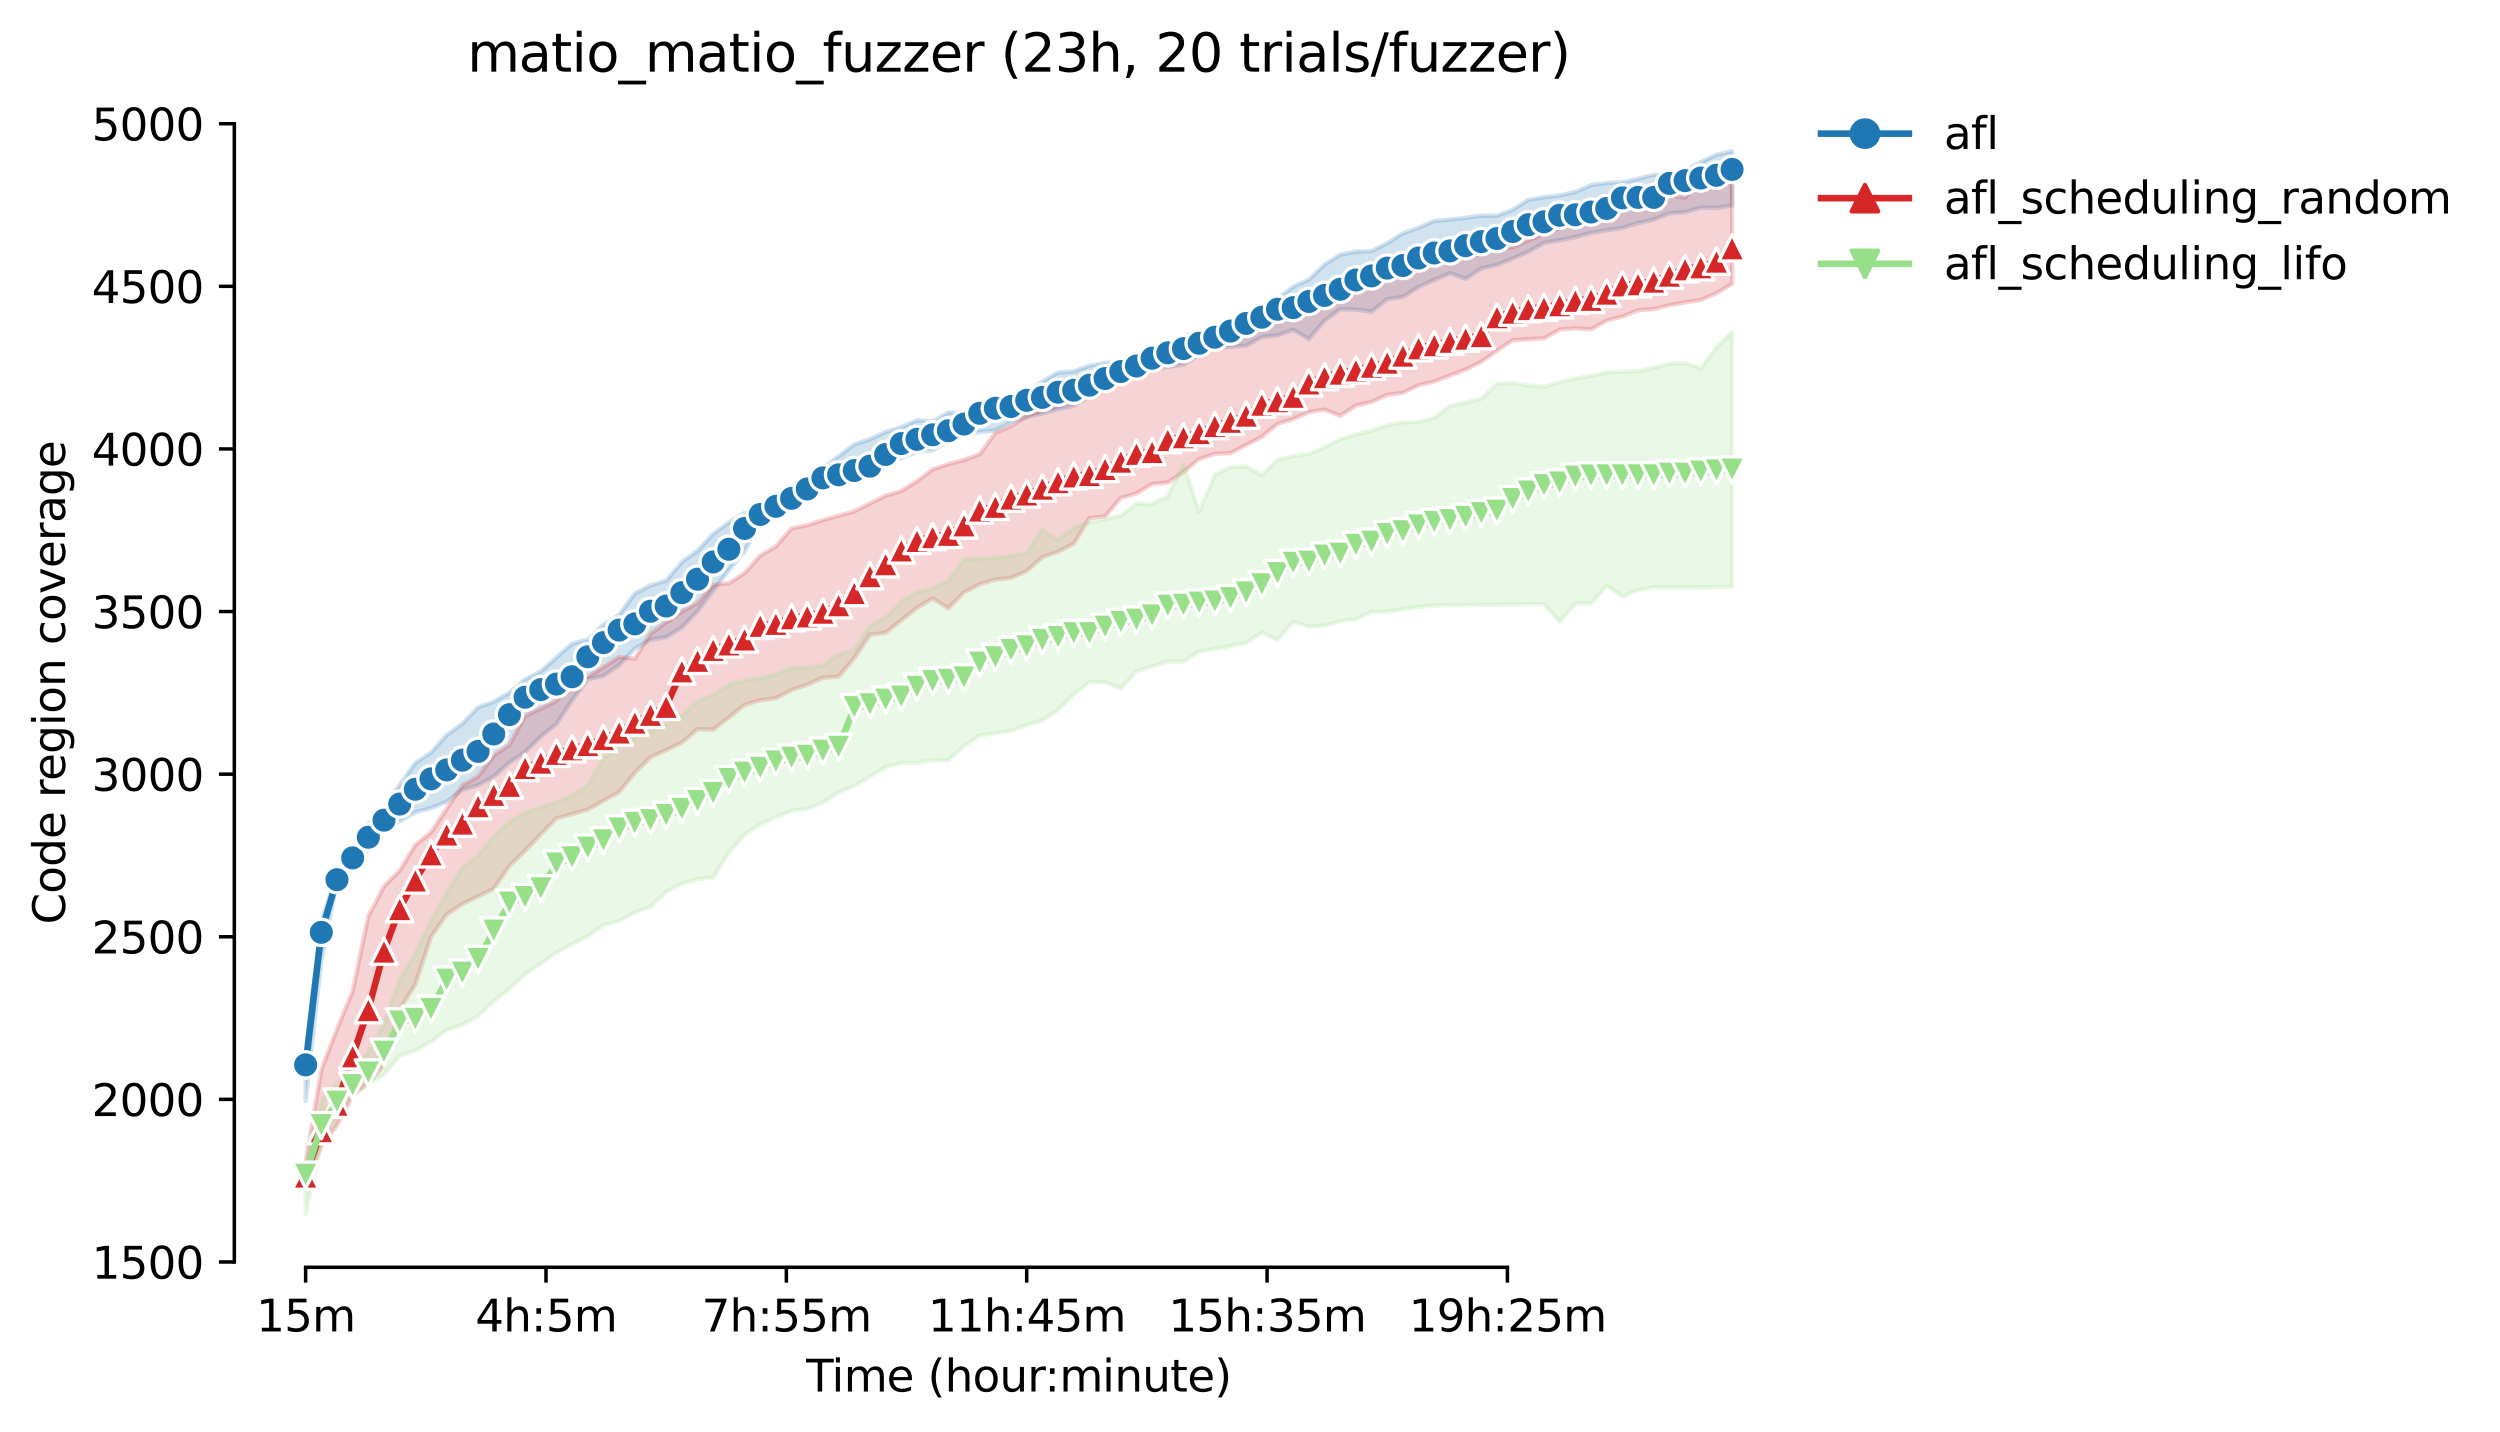 <?xml version="1.0" encoding="utf-8" standalone="no"?>
<!DOCTYPE svg PUBLIC "-//W3C//DTD SVG 1.1//EN"
  "http://www.w3.org/Graphics/SVG/1.1/DTD/svg11.dtd">
<svg height="325.986pt" version="1.1" viewBox="0 0 568.986 325.986" width="568.986pt" xmlns="http://www.w3.org/2000/svg" xmlns:xlink="http://www.w3.org/1999/xlink">
 <defs>
  <style type="text/css">*{stroke-linecap:butt;stroke-linejoin:round;}</style>
 </defs>
 <g id="figure_1">
  <g id="patch_1">
   <path d="M 0 325.986 
L 568.986 325.986 
L 568.986 0 
L 0 0 
z
" style="fill:#ffffff;"/>
  </g>
  <g id="axes_1">
   <g id="patch_2">
    <path d="M 53.328 288.43 
L 410.448 288.43 
L 410.448 22.318 
L 53.328 22.318 
z
" style="fill:#ffffff;"/>
   </g>
   <g id="PolyCollection_1">
    <defs>
     <path d="M 69.561 -86.29 
L 69.561 -75.41 
L 73.128 -107.347 
L 76.696 -125.259 
L 80.264 -128.738 
L 83.831 -132.698 
L 87.399 -137.509 
L 90.967 -139.063 
L 94.534 -141.136 
L 98.102 -142.061 
L 101.67 -143.504 
L 105.237 -146.243 
L 108.805 -147.279 
L 112.372 -149.24 
L 115.94 -152.443 
L 119.508 -154.791 
L 123.075 -158.344 
L 126.643 -161.194 
L 130.211 -166.634 
L 133.778 -171.408 
L 137.346 -172.148 
L 140.913 -174.628 
L 144.481 -178.365 
L 148.049 -180.362 
L 151.616 -180.974 
L 155.184 -183.176 
L 158.752 -186.877 
L 162.319 -191.614 
L 165.887 -196.24 
L 169.455 -200.422 
L 173.022 -207.38 
L 176.59 -209.452 
L 180.157 -211.302 
L 183.725 -213.634 
L 187.293 -214.596 
L 190.86 -215.632 
L 194.428 -217.372 
L 197.996 -218.556 
L 201.563 -220.85 
L 205.131 -221.739 
L 208.699 -223.108 
L 212.266 -223.478 
L 215.834 -225.624 
L 219.401 -226.994 
L 222.969 -227.66 
L 226.537 -228.03 
L 230.104 -229.843 
L 233.672 -231.139 
L 237.24 -231.879 
L 240.807 -232.878 
L 244.375 -233.655 
L 247.942 -235.727 
L 251.51 -237.097 
L 255.078 -238.799 
L 258.645 -240.613 
L 262.213 -241.871 
L 265.781 -242.5 
L 269.348 -242.981 
L 272.916 -245.238 
L 276.484 -246.793 
L 280.051 -247.052 
L 283.619 -247.307 
L 287.186 -249.272 
L 290.754 -249.679 
L 294.322 -250.901 
L 297.889 -248.828 
L 301.457 -252.973 
L 305.025 -255.615 
L 308.592 -255.527 
L 312.16 -255.046 
L 315.727 -257.895 
L 319.295 -258.413 
L 322.863 -260.671 
L 326.43 -262.299 
L 329.998 -263.779 
L 333.566 -262.521 
L 337.133 -264.89 
L 340.701 -265.704 
L 344.269 -267.147 
L 347.836 -268.664 
L 351.404 -270.721 
L 354.971 -271.292 
L 358.539 -272.032 
L 362.107 -272.994 
L 365.674 -273.586 
L 369.242 -274.105 
L 372.81 -275.215 
L 376.377 -275.992 
L 379.945 -277.435 
L 383.513 -277.694 
L 387.08 -278.694 
L 390.648 -278.657 
L 394.215 -279.212 
L 394.215 -291.572 
L 394.215 -291.572 
L 390.648 -290.758 
L 387.08 -289.093 
L 383.513 -287.242 
L 379.945 -286.28 
L 376.377 -286.206 
L 372.81 -285.281 
L 369.242 -284.504 
L 365.674 -284.356 
L 362.107 -283.838 
L 358.539 -282.283 
L 354.971 -281.509 
L 351.404 -281.099 
L 347.836 -280.507 
L 344.269 -278.212 
L 340.701 -276.88 
L 337.133 -276.885 
L 333.566 -276.399 
L 329.998 -276.029 
L 326.43 -275.696 
L 322.863 -274.142 
L 319.295 -272.883 
L 315.727 -270.626 
L 312.16 -268.849 
L 308.592 -268.701 
L 305.025 -268.035 
L 301.457 -265.741 
L 297.889 -262.336 
L 294.322 -260.708 
L 290.754 -258.006 
L 287.186 -256.341 
L 283.619 -254.305 
L 280.051 -252.603 
L 276.484 -250.975 
L 272.916 -250.531 
L 269.348 -249.42 
L 265.781 -246.913 
L 262.213 -245.831 
L 258.645 -245.312 
L 255.078 -243.647 
L 251.51 -243.425 
L 247.942 -242.759 
L 244.375 -241.464 
L 240.807 -241.205 
L 237.24 -239.132 
L 233.672 -236.505 
L 230.104 -235.653 
L 226.537 -234.876 
L 222.969 -232.952 
L 219.401 -232.101 
L 215.834 -232.101 
L 212.266 -230.065 
L 208.699 -230.324 
L 205.131 -228.77 
L 201.563 -227.66 
L 197.996 -225.994 
L 194.428 -224.847 
L 190.86 -222.109 
L 187.293 -219.444 
L 183.725 -217.012 
L 180.157 -214.448 
L 176.59 -212.265 
L 173.022 -209.822 
L 169.455 -209.23 
L 165.887 -207.083 
L 162.319 -204.456 
L 158.752 -200.644 
L 155.184 -198.054 
L 151.616 -193.836 
L 148.049 -192.761 
L 144.481 -190.874 
L 140.913 -186.063 
L 137.346 -183.843 
L 133.778 -180.401 
L 130.211 -179.476 
L 126.643 -176.367 
L 123.075 -173.167 
L 119.508 -171.371 
L 115.94 -168.336 
L 112.372 -166.264 
L 108.805 -165.006 
L 105.237 -161.268 
L 101.67 -158.677 
L 98.102 -154.68 
L 94.534 -152.349 
L 90.967 -147.361 
L 87.399 -142.098 
L 83.831 -138.545 
L 80.264 -132.846 
L 76.696 -126.888 
L 73.128 -116.303 
L 69.561 -86.29 
z
" id="m57bb35be04" style="stroke:#1f77b4;stroke-opacity:0.2;"/>
    </defs>
    <g clip-path="url(#pc838449e89)">
     <use style="fill:#1f77b4;fill-opacity:0.2;stroke:#1f77b4;stroke-opacity:0.2;" x="0" xlink:href="#m57bb35be04" y="325.986"/>
    </g>
   </g>
   <g id="PolyCollection_2">
    <defs>
     <path d="M 69.561 -61.569 
L 69.561 -56.388 
L 73.128 -65.159 
L 76.696 -69.822 
L 80.264 -76.557 
L 83.831 -79.555 
L 87.399 -83.551 
L 90.967 -96.208 
L 94.534 -101.981 
L 98.102 -112.788 
L 101.67 -117.858 
L 105.237 -120.263 
L 108.805 -121.965 
L 112.372 -123.705 
L 115.94 -128.923 
L 119.508 -132.365 
L 123.075 -136.102 
L 126.643 -139.729 
L 130.211 -140.728 
L 133.778 -141.728 
L 137.346 -143.763 
L 140.913 -145.725 
L 144.481 -150.091 
L 148.049 -153.644 
L 151.616 -155.273 
L 155.184 -156.975 
L 158.752 -160.01 
L 162.319 -159.935 
L 165.887 -162.674 
L 169.455 -165.561 
L 173.022 -166.634 
L 176.59 -167.078 
L 180.157 -168.928 
L 183.725 -170.15 
L 187.293 -171.741 
L 190.86 -172 
L 194.428 -176.193 
L 197.996 -181.511 
L 201.563 -181.992 
L 205.131 -184.805 
L 208.699 -187.654 
L 212.266 -189.764 
L 215.834 -187.543 
L 219.401 -191.17 
L 222.969 -193.02 
L 226.537 -194.094 
L 230.104 -194.464 
L 233.672 -196.018 
L 237.24 -199.164 
L 240.807 -200.412 
L 244.375 -202.235 
L 247.942 -208.083 
L 251.51 -208.453 
L 255.078 -212.635 
L 258.645 -213.671 
L 262.213 -215.837 
L 265.781 -216.15 
L 269.348 -218.556 
L 272.916 -221.516 
L 276.484 -222.701 
L 280.051 -222.849 
L 283.619 -224.699 
L 287.186 -226.587 
L 290.754 -229.51 
L 294.322 -230.62 
L 297.889 -232.175 
L 301.457 -232.767 
L 305.025 -231.361 
L 308.592 -233.692 
L 312.16 -234.506 
L 315.727 -236.098 
L 319.295 -236.579 
L 322.863 -238.318 
L 326.43 -239.132 
L 329.998 -240.538 
L 333.566 -241.871 
L 337.133 -243.647 
L 340.701 -246.164 
L 344.269 -248.569 
L 347.836 -248.791 
L 351.404 -248.976 
L 354.971 -250.975 
L 358.539 -251.271 
L 362.107 -251.012 
L 365.674 -253.047 
L 369.242 -253.935 
L 372.81 -255.379 
L 376.377 -255.638 
L 379.945 -256.526 
L 383.513 -257.155 
L 387.08 -257.71 
L 390.648 -259.251 
L 394.215 -261.365 
L 394.215 -285.91 
L 394.215 -285.91 
L 390.648 -285.54 
L 387.08 -284.985 
L 383.513 -280.951 
L 379.945 -281.543 
L 376.377 -279.937 
L 372.81 -279.878 
L 369.242 -279.767 
L 365.674 -278.842 
L 362.107 -277.509 
L 358.539 -276.196 
L 354.971 -274.068 
L 351.404 -272.735 
L 347.836 -271.292 
L 344.269 -269.664 
L 340.701 -269.553 
L 337.133 -268.22 
L 333.566 -267.48 
L 329.998 -267.184 
L 326.43 -266.37 
L 322.863 -265.926 
L 319.295 -264.668 
L 315.727 -262.373 
L 312.16 -262.262 
L 308.592 -260.005 
L 305.025 -260.567 
L 301.457 -259.635 
L 297.889 -258.302 
L 294.322 -256.785 
L 290.754 -253.602 
L 287.186 -252.418 
L 283.619 -250.235 
L 280.051 -250.012 
L 276.484 -248.828 
L 272.916 -245.535 
L 269.348 -244.646 
L 265.781 -243.388 
L 262.213 -241.871 
L 258.645 -241.945 
L 255.078 -239.021 
L 251.51 -238.022 
L 247.942 -236.838 
L 244.375 -235.394 
L 240.807 -233.692 
L 237.24 -232.656 
L 233.672 -231.25 
L 230.104 -228.992 
L 226.537 -227.438 
L 222.969 -222.61 
L 219.401 -221.294 
L 215.834 -220.369 
L 212.266 -219.148 
L 208.699 -216.483 
L 205.131 -214.226 
L 201.563 -213.153 
L 197.996 -211.413 
L 194.428 -209.6 
L 190.86 -208.601 
L 187.293 -207.639 
L 183.725 -206.454 
L 180.157 -205.714 
L 176.59 -201.643 
L 173.022 -199.534 
L 169.455 -195.537 
L 165.887 -193.243 
L 162.319 -192.872 
L 158.752 -188.747 
L 155.184 -186.766 
L 151.616 -184.324 
L 148.049 -181.733 
L 144.481 -176.097 
L 140.913 -176.441 
L 137.346 -174.146 
L 133.778 -171.963 
L 130.211 -171.408 
L 126.643 -166.449 
L 123.075 -164.747 
L 119.508 -163.007 
L 115.94 -156.42 
L 112.372 -154.014 
L 108.805 -149.24 
L 105.237 -147.205 
L 101.67 -141.927 
L 98.102 -136.547 
L 94.534 -133.697 
L 90.967 -127.85 
L 87.399 -124.267 
L 83.831 -117.488 
L 80.264 -100.427 
L 76.696 -91.767 
L 73.128 -82.515 
L 69.561 -61.569 
z
" id="mace7c2977c" style="stroke:#d62728;stroke-opacity:0.2;"/>
    </defs>
    <g clip-path="url(#pc838449e89)">
     <use style="fill:#d62728;fill-opacity:0.2;stroke:#d62728;stroke-opacity:0.2;" x="0" xlink:href="#mace7c2977c" y="325.986"/>
    </g>
   </g>
   <g id="PolyCollection_3">
    <defs>
     <path d="M 69.561 -60.977 
L 69.561 -49.652 
L 73.128 -65.601 
L 76.696 -71.487 
L 80.264 -77.186 
L 83.831 -79.221 
L 87.399 -81.405 
L 90.967 -85.661 
L 94.534 -86.845 
L 98.102 -88.881 
L 101.67 -91.582 
L 105.237 -92.766 
L 108.805 -94.728 
L 112.372 -98.095 
L 115.94 -100.945 
L 119.508 -104.239 
L 123.075 -106.681 
L 126.643 -109.198 
L 130.211 -111.085 
L 133.778 -112.922 
L 137.346 -115.452 
L 140.913 -116.367 
L 144.481 -118.291 
L 148.049 -119.597 
L 151.616 -123.039 
L 155.184 -124.848 
L 158.752 -125.925 
L 162.319 -126.258 
L 165.887 -131.921 
L 169.455 -135.991 
L 173.022 -138.36 
L 176.59 -140.025 
L 180.157 -141.469 
L 183.725 -141.876 
L 187.293 -143.356 
L 190.86 -145.65 
L 194.428 -147.131 
L 197.996 -149.203 
L 201.563 -151.387 
L 205.131 -152.349 
L 208.699 -152.386 
L 212.266 -152.941 
L 215.834 -152.941 
L 219.401 -156.161 
L 222.969 -158.603 
L 226.537 -159.084 
L 230.104 -159.639 
L 233.672 -161.009 
L 237.24 -162.045 
L 240.807 -164.376 
L 244.375 -167.966 
L 247.942 -170.705 
L 251.51 -170.705 
L 255.078 -169.261 
L 258.645 -173.147 
L 262.213 -174.295 
L 265.781 -175.405 
L 269.348 -175.405 
L 272.916 -177.69 
L 276.484 -178.291 
L 280.051 -178.958 
L 283.619 -179.675 
L 287.186 -181.992 
L 290.754 -180.327 
L 294.322 -184.472 
L 297.889 -183.361 
L 301.457 -183.578 
L 305.025 -184.611 
L 308.592 -185.101 
L 312.16 -186.729 
L 315.727 -186.803 
L 319.295 -187.321 
L 322.863 -187.839 
L 326.43 -188.172 
L 329.998 -188.283 
L 333.566 -188.283 
L 337.133 -188.32 
L 340.701 -188.357 
L 344.269 -188.432 
L 347.836 -188.469 
L 351.404 -188.469 
L 354.971 -184.435 
L 358.539 -188.617 
L 362.107 -188.654 
L 365.674 -192.724 
L 369.242 -190.245 
L 372.81 -191.688 
L 376.377 -192.317 
L 379.945 -192.317 
L 383.513 -192.317 
L 387.08 -192.317 
L 390.648 -192.391 
L 394.215 -192.502 
L 394.215 -250.457 
L 394.215 -250.457 
L 390.648 -246.904 
L 387.08 -242.116 
L 383.513 -243.351 
L 379.945 -243.24 
L 376.377 -242.241 
L 372.81 -241.538 
L 369.242 -241.39 
L 365.674 -241.242 
L 362.107 -240.464 
L 358.539 -239.835 
L 354.971 -238.991 
L 351.404 -237.985 
L 347.836 -238.281 
L 344.269 -238.836 
L 340.701 -238.614 
L 337.133 -235.246 
L 333.566 -234.358 
L 329.998 -233.618 
L 326.43 -230.879 
L 322.863 -229.991 
L 319.295 -229.88 
L 315.727 -229.214 
L 312.16 -227.919 
L 308.592 -227.105 
L 305.025 -226.031 
L 301.457 -224.181 
L 297.889 -222.664 
L 294.322 -222.183 
L 290.754 -221.368 
L 287.186 -217.816 
L 283.619 -219.851 
L 280.051 -219.703 
L 276.484 -217.89 
L 272.916 -209.484 
L 269.348 -220.332 
L 265.781 -213.091 
L 262.213 -211.228 
L 258.645 -211.376 
L 255.078 -208.629 
L 251.51 -207.824 
L 247.942 -207.102 
L 244.375 -205.936 
L 240.807 -203.05 
L 237.24 -205.455 
L 233.672 -200.052 
L 230.104 -199.423 
L 226.537 -199.09 
L 222.969 -198.794 
L 219.401 -198.72 
L 215.834 -193.798 
L 212.266 -192.058 
L 208.699 -191.207 
L 205.131 -189.024 
L 201.563 -185.397 
L 197.996 -183.509 
L 194.428 -178.069 
L 190.86 -177.033 
L 187.293 -174.554 
L 183.725 -174.035 
L 180.157 -173.998 
L 176.59 -172.481 
L 173.022 -171.63 
L 169.455 -171.112 
L 165.887 -170.113 
L 162.319 -167.744 
L 158.752 -166.375 
L 155.184 -163.144 
L 151.616 -161.009 
L 148.049 -159.417 
L 144.481 -158.307 
L 140.913 -156.124 
L 137.346 -153.365 
L 133.778 -147.242 
L 130.211 -144.984 
L 126.643 -143.393 
L 123.075 -142.283 
L 119.508 -140.988 
L 115.94 -138.841 
L 112.372 -135.51 
L 108.805 -131.291 
L 105.237 -128.479 
L 101.67 -122.78 
L 98.102 -116.451 
L 94.534 -108.865 
L 90.967 -103.092 
L 87.399 -92.877 
L 83.831 -86.623 
L 80.264 -82.034 
L 76.696 -79.407 
L 73.128 -75.41 
L 69.561 -60.977 
z
" id="m0d50a001e3" style="stroke:#98df8a;stroke-opacity:0.2;"/>
    </defs>
    <g clip-path="url(#pc838449e89)">
     <use style="fill:#98df8a;fill-opacity:0.2;stroke:#98df8a;stroke-opacity:0.2;" x="0" xlink:href="#m0d50a001e3" y="325.986"/>
    </g>
   </g>
   <g id="matplotlib.axis_1">
    <g id="xtick_1">
     <g id="line2d_1">
      <defs>
       <path d="M 0 0 
L 0 3.5 
" id="m59bcbc869b" style="stroke:#000000;stroke-width:0.8;"/>
      </defs>
      <g>
       <use style="stroke:#000000;stroke-width:0.8;" x="69.561" xlink:href="#m59bcbc869b" y="288.43"/>
      </g>
     </g>
     <g id="text_1">
      <!-- 15m -->
      <g transform="translate(58.328 303.029)scale(0.1 -0.1)">
       <defs>
        <path d="M 794 531 
L 1825 531 
L 1825 4091 
L 703 3866 
L 703 4441 
L 1819 4666 
L 2450 4666 
L 2450 531 
L 3481 531 
L 3481 0 
L 794 0 
L 794 531 
z
" id="DejaVuSans-31" transform="scale(0.016)"/>
        <path d="M 691 4666 
L 3169 4666 
L 3169 4134 
L 1269 4134 
L 1269 2991 
Q 1406 3038 1543 3061 
Q 1681 3084 1819 3084 
Q 2600 3084 3056 2656 
Q 3513 2228 3513 1497 
Q 3513 744 3044 326 
Q 2575 -91 1722 -91 
Q 1428 -91 1123 -41 
Q 819 9 494 109 
L 494 744 
Q 775 591 1075 516 
Q 1375 441 1709 441 
Q 2250 441 2565 725 
Q 2881 1009 2881 1497 
Q 2881 1984 2565 2268 
Q 2250 2553 1709 2553 
Q 1456 2553 1204 2497 
Q 953 2441 691 2322 
L 691 4666 
z
" id="DejaVuSans-35" transform="scale(0.016)"/>
        <path d="M 3328 2828 
Q 3544 3216 3844 3400 
Q 4144 3584 4550 3584 
Q 5097 3584 5394 3201 
Q 5691 2819 5691 2113 
L 5691 0 
L 5113 0 
L 5113 2094 
Q 5113 2597 4934 2840 
Q 4756 3084 4391 3084 
Q 3944 3084 3684 2787 
Q 3425 2491 3425 1978 
L 3425 0 
L 2847 0 
L 2847 2094 
Q 2847 2600 2669 2842 
Q 2491 3084 2119 3084 
Q 1678 3084 1418 2786 
Q 1159 2488 1159 1978 
L 1159 0 
L 581 0 
L 581 3500 
L 1159 3500 
L 1159 2956 
Q 1356 3278 1631 3431 
Q 1906 3584 2284 3584 
Q 2666 3584 2933 3390 
Q 3200 3197 3328 2828 
z
" id="DejaVuSans-6d" transform="scale(0.016)"/>
       </defs>
       <use xlink:href="#DejaVuSans-31"/>
       <use x="63.623" xlink:href="#DejaVuSans-35"/>
       <use x="127.246" xlink:href="#DejaVuSans-6d"/>
      </g>
     </g>
    </g>
    <g id="xtick_2">
     <g id="line2d_2">
      <g>
       <use style="stroke:#000000;stroke-width:0.8;" x="124.265" xlink:href="#m59bcbc869b" y="288.43"/>
      </g>
     </g>
     <g id="text_2">
      <!-- 4h:5m -->
      <g transform="translate(108.179 303.029)scale(0.1 -0.1)">
       <defs>
        <path d="M 2419 4116 
L 825 1625 
L 2419 1625 
L 2419 4116 
z
M 2253 4666 
L 3047 4666 
L 3047 1625 
L 3713 1625 
L 3713 1100 
L 3047 1100 
L 3047 0 
L 2419 0 
L 2419 1100 
L 313 1100 
L 313 1709 
L 2253 4666 
z
" id="DejaVuSans-34" transform="scale(0.016)"/>
        <path d="M 3513 2113 
L 3513 0 
L 2938 0 
L 2938 2094 
Q 2938 2591 2744 2837 
Q 2550 3084 2163 3084 
Q 1697 3084 1428 2787 
Q 1159 2491 1159 1978 
L 1159 0 
L 581 0 
L 581 4863 
L 1159 4863 
L 1159 2956 
Q 1366 3272 1645 3428 
Q 1925 3584 2291 3584 
Q 2894 3584 3203 3211 
Q 3513 2838 3513 2113 
z
" id="DejaVuSans-68" transform="scale(0.016)"/>
        <path d="M 750 794 
L 1409 794 
L 1409 0 
L 750 0 
L 750 794 
z
M 750 3309 
L 1409 3309 
L 1409 2516 
L 750 2516 
L 750 3309 
z
" id="DejaVuSans-3a" transform="scale(0.016)"/>
       </defs>
       <use xlink:href="#DejaVuSans-34"/>
       <use x="63.623" xlink:href="#DejaVuSans-68"/>
       <use x="127.002" xlink:href="#DejaVuSans-3a"/>
       <use x="160.693" xlink:href="#DejaVuSans-35"/>
       <use x="224.316" xlink:href="#DejaVuSans-6d"/>
      </g>
     </g>
    </g>
    <g id="xtick_3">
     <g id="line2d_3">
      <g>
       <use style="stroke:#000000;stroke-width:0.8;" x="178.968" xlink:href="#m59bcbc869b" y="288.43"/>
      </g>
     </g>
     <g id="text_3">
      <!-- 7h:55m -->
      <g transform="translate(159.701 303.029)scale(0.1 -0.1)">
       <defs>
        <path d="M 525 4666 
L 3525 4666 
L 3525 4397 
L 1831 0 
L 1172 0 
L 2766 4134 
L 525 4134 
L 525 4666 
z
" id="DejaVuSans-37" transform="scale(0.016)"/>
       </defs>
       <use xlink:href="#DejaVuSans-37"/>
       <use x="63.623" xlink:href="#DejaVuSans-68"/>
       <use x="127.002" xlink:href="#DejaVuSans-3a"/>
       <use x="160.693" xlink:href="#DejaVuSans-35"/>
       <use x="224.316" xlink:href="#DejaVuSans-35"/>
       <use x="287.939" xlink:href="#DejaVuSans-6d"/>
      </g>
     </g>
    </g>
    <g id="xtick_4">
     <g id="line2d_4">
      <g>
       <use style="stroke:#000000;stroke-width:0.8;" x="233.672" xlink:href="#m59bcbc869b" y="288.43"/>
      </g>
     </g>
     <g id="text_4">
      <!-- 11h:45m -->
      <g transform="translate(211.224 303.029)scale(0.1 -0.1)">
       <use xlink:href="#DejaVuSans-31"/>
       <use x="63.623" xlink:href="#DejaVuSans-31"/>
       <use x="127.246" xlink:href="#DejaVuSans-68"/>
       <use x="190.625" xlink:href="#DejaVuSans-3a"/>
       <use x="224.316" xlink:href="#DejaVuSans-34"/>
       <use x="287.939" xlink:href="#DejaVuSans-35"/>
       <use x="351.562" xlink:href="#DejaVuSans-6d"/>
      </g>
     </g>
    </g>
    <g id="xtick_5">
     <g id="line2d_5">
      <g>
       <use style="stroke:#000000;stroke-width:0.8;" x="288.376" xlink:href="#m59bcbc869b" y="288.43"/>
      </g>
     </g>
     <g id="text_5">
      <!-- 15h:35m -->
      <g transform="translate(265.927 303.029)scale(0.1 -0.1)">
       <defs>
        <path d="M 2597 2516 
Q 3050 2419 3304 2112 
Q 3559 1806 3559 1356 
Q 3559 666 3084 287 
Q 2609 -91 1734 -91 
Q 1441 -91 1130 -33 
Q 819 25 488 141 
L 488 750 
Q 750 597 1062 519 
Q 1375 441 1716 441 
Q 2309 441 2620 675 
Q 2931 909 2931 1356 
Q 2931 1769 2642 2001 
Q 2353 2234 1838 2234 
L 1294 2234 
L 1294 2753 
L 1863 2753 
Q 2328 2753 2575 2939 
Q 2822 3125 2822 3475 
Q 2822 3834 2567 4026 
Q 2313 4219 1838 4219 
Q 1578 4219 1281 4162 
Q 984 4106 628 3988 
L 628 4550 
Q 988 4650 1302 4700 
Q 1616 4750 1894 4750 
Q 2613 4750 3031 4423 
Q 3450 4097 3450 3541 
Q 3450 3153 3228 2886 
Q 3006 2619 2597 2516 
z
" id="DejaVuSans-33" transform="scale(0.016)"/>
       </defs>
       <use xlink:href="#DejaVuSans-31"/>
       <use x="63.623" xlink:href="#DejaVuSans-35"/>
       <use x="127.246" xlink:href="#DejaVuSans-68"/>
       <use x="190.625" xlink:href="#DejaVuSans-3a"/>
       <use x="224.316" xlink:href="#DejaVuSans-33"/>
       <use x="287.939" xlink:href="#DejaVuSans-35"/>
       <use x="351.562" xlink:href="#DejaVuSans-6d"/>
      </g>
     </g>
    </g>
    <g id="xtick_6">
     <g id="line2d_6">
      <g>
       <use style="stroke:#000000;stroke-width:0.8;" x="343.079" xlink:href="#m59bcbc869b" y="288.43"/>
      </g>
     </g>
     <g id="text_6">
      <!-- 19h:25m -->
      <g transform="translate(320.631 303.029)scale(0.1 -0.1)">
       <defs>
        <path d="M 703 97 
L 703 672 
Q 941 559 1184 500 
Q 1428 441 1663 441 
Q 2288 441 2617 861 
Q 2947 1281 2994 2138 
Q 2813 1869 2534 1725 
Q 2256 1581 1919 1581 
Q 1219 1581 811 2004 
Q 403 2428 403 3163 
Q 403 3881 828 4315 
Q 1253 4750 1959 4750 
Q 2769 4750 3195 4129 
Q 3622 3509 3622 2328 
Q 3622 1225 3098 567 
Q 2575 -91 1691 -91 
Q 1453 -91 1209 -44 
Q 966 3 703 97 
z
M 1959 2075 
Q 2384 2075 2632 2365 
Q 2881 2656 2881 3163 
Q 2881 3666 2632 3958 
Q 2384 4250 1959 4250 
Q 1534 4250 1286 3958 
Q 1038 3666 1038 3163 
Q 1038 2656 1286 2365 
Q 1534 2075 1959 2075 
z
" id="DejaVuSans-39" transform="scale(0.016)"/>
        <path d="M 1228 531 
L 3431 531 
L 3431 0 
L 469 0 
L 469 531 
Q 828 903 1448 1529 
Q 2069 2156 2228 2338 
Q 2531 2678 2651 2914 
Q 2772 3150 2772 3378 
Q 2772 3750 2511 3984 
Q 2250 4219 1831 4219 
Q 1534 4219 1204 4116 
Q 875 4013 500 3803 
L 500 4441 
Q 881 4594 1212 4672 
Q 1544 4750 1819 4750 
Q 2544 4750 2975 4387 
Q 3406 4025 3406 3419 
Q 3406 3131 3298 2873 
Q 3191 2616 2906 2266 
Q 2828 2175 2409 1742 
Q 1991 1309 1228 531 
z
" id="DejaVuSans-32" transform="scale(0.016)"/>
       </defs>
       <use xlink:href="#DejaVuSans-31"/>
       <use x="63.623" xlink:href="#DejaVuSans-39"/>
       <use x="127.246" xlink:href="#DejaVuSans-68"/>
       <use x="190.625" xlink:href="#DejaVuSans-3a"/>
       <use x="224.316" xlink:href="#DejaVuSans-32"/>
       <use x="287.939" xlink:href="#DejaVuSans-35"/>
       <use x="351.562" xlink:href="#DejaVuSans-6d"/>
      </g>
     </g>
    </g>
    <g id="text_7">
     <!-- Time (hour:minute) -->
     <g transform="translate(183.481 316.707)scale(0.1 -0.1)">
      <defs>
       <path d="M -19 4666 
L 3928 4666 
L 3928 4134 
L 2272 4134 
L 2272 0 
L 1638 0 
L 1638 4134 
L -19 4134 
L -19 4666 
z
" id="DejaVuSans-54" transform="scale(0.016)"/>
       <path d="M 603 3500 
L 1178 3500 
L 1178 0 
L 603 0 
L 603 3500 
z
M 603 4863 
L 1178 4863 
L 1178 4134 
L 603 4134 
L 603 4863 
z
" id="DejaVuSans-69" transform="scale(0.016)"/>
       <path d="M 3597 1894 
L 3597 1613 
L 953 1613 
Q 991 1019 1311 708 
Q 1631 397 2203 397 
Q 2534 397 2845 478 
Q 3156 559 3463 722 
L 3463 178 
Q 3153 47 2828 -22 
Q 2503 -91 2169 -91 
Q 1331 -91 842 396 
Q 353 884 353 1716 
Q 353 2575 817 3079 
Q 1281 3584 2069 3584 
Q 2775 3584 3186 3129 
Q 3597 2675 3597 1894 
z
M 3022 2063 
Q 3016 2534 2758 2815 
Q 2500 3097 2075 3097 
Q 1594 3097 1305 2825 
Q 1016 2553 972 2059 
L 3022 2063 
z
" id="DejaVuSans-65" transform="scale(0.016)"/>
       <path id="DejaVuSans-20" transform="scale(0.016)"/>
       <path d="M 1984 4856 
Q 1566 4138 1362 3434 
Q 1159 2731 1159 2009 
Q 1159 1288 1364 580 
Q 1569 -128 1984 -844 
L 1484 -844 
Q 1016 -109 783 600 
Q 550 1309 550 2009 
Q 550 2706 781 3412 
Q 1013 4119 1484 4856 
L 1984 4856 
z
" id="DejaVuSans-28" transform="scale(0.016)"/>
       <path d="M 1959 3097 
Q 1497 3097 1228 2736 
Q 959 2375 959 1747 
Q 959 1119 1226 758 
Q 1494 397 1959 397 
Q 2419 397 2687 759 
Q 2956 1122 2956 1747 
Q 2956 2369 2687 2733 
Q 2419 3097 1959 3097 
z
M 1959 3584 
Q 2709 3584 3137 3096 
Q 3566 2609 3566 1747 
Q 3566 888 3137 398 
Q 2709 -91 1959 -91 
Q 1206 -91 779 398 
Q 353 888 353 1747 
Q 353 2609 779 3096 
Q 1206 3584 1959 3584 
z
" id="DejaVuSans-6f" transform="scale(0.016)"/>
       <path d="M 544 1381 
L 544 3500 
L 1119 3500 
L 1119 1403 
Q 1119 906 1312 657 
Q 1506 409 1894 409 
Q 2359 409 2629 706 
Q 2900 1003 2900 1516 
L 2900 3500 
L 3475 3500 
L 3475 0 
L 2900 0 
L 2900 538 
Q 2691 219 2414 64 
Q 2138 -91 1772 -91 
Q 1169 -91 856 284 
Q 544 659 544 1381 
z
M 1991 3584 
L 1991 3584 
z
" id="DejaVuSans-75" transform="scale(0.016)"/>
       <path d="M 2631 2963 
Q 2534 3019 2420 3045 
Q 2306 3072 2169 3072 
Q 1681 3072 1420 2755 
Q 1159 2438 1159 1844 
L 1159 0 
L 581 0 
L 581 3500 
L 1159 3500 
L 1159 2956 
Q 1341 3275 1631 3429 
Q 1922 3584 2338 3584 
Q 2397 3584 2469 3576 
Q 2541 3569 2628 3553 
L 2631 2963 
z
" id="DejaVuSans-72" transform="scale(0.016)"/>
       <path d="M 3513 2113 
L 3513 0 
L 2938 0 
L 2938 2094 
Q 2938 2591 2744 2837 
Q 2550 3084 2163 3084 
Q 1697 3084 1428 2787 
Q 1159 2491 1159 1978 
L 1159 0 
L 581 0 
L 581 3500 
L 1159 3500 
L 1159 2956 
Q 1366 3272 1645 3428 
Q 1925 3584 2291 3584 
Q 2894 3584 3203 3211 
Q 3513 2838 3513 2113 
z
" id="DejaVuSans-6e" transform="scale(0.016)"/>
       <path d="M 1172 4494 
L 1172 3500 
L 2356 3500 
L 2356 3053 
L 1172 3053 
L 1172 1153 
Q 1172 725 1289 603 
Q 1406 481 1766 481 
L 2356 481 
L 2356 0 
L 1766 0 
Q 1100 0 847 248 
Q 594 497 594 1153 
L 594 3053 
L 172 3053 
L 172 3500 
L 594 3500 
L 594 4494 
L 1172 4494 
z
" id="DejaVuSans-74" transform="scale(0.016)"/>
       <path d="M 513 4856 
L 1013 4856 
Q 1481 4119 1714 3412 
Q 1947 2706 1947 2009 
Q 1947 1309 1714 600 
Q 1481 -109 1013 -844 
L 513 -844 
Q 928 -128 1133 580 
Q 1338 1288 1338 2009 
Q 1338 2731 1133 3434 
Q 928 4138 513 4856 
z
" id="DejaVuSans-29" transform="scale(0.016)"/>
      </defs>
      <use xlink:href="#DejaVuSans-54"/>
      <use x="57.959" xlink:href="#DejaVuSans-69"/>
      <use x="85.742" xlink:href="#DejaVuSans-6d"/>
      <use x="183.154" xlink:href="#DejaVuSans-65"/>
      <use x="244.678" xlink:href="#DejaVuSans-20"/>
      <use x="276.465" xlink:href="#DejaVuSans-28"/>
      <use x="315.479" xlink:href="#DejaVuSans-68"/>
      <use x="378.857" xlink:href="#DejaVuSans-6f"/>
      <use x="440.039" xlink:href="#DejaVuSans-75"/>
      <use x="503.418" xlink:href="#DejaVuSans-72"/>
      <use x="542.781" xlink:href="#DejaVuSans-3a"/>
      <use x="576.473" xlink:href="#DejaVuSans-6d"/>
      <use x="673.885" xlink:href="#DejaVuSans-69"/>
      <use x="701.668" xlink:href="#DejaVuSans-6e"/>
      <use x="765.047" xlink:href="#DejaVuSans-75"/>
      <use x="828.426" xlink:href="#DejaVuSans-74"/>
      <use x="867.635" xlink:href="#DejaVuSans-65"/>
      <use x="929.158" xlink:href="#DejaVuSans-29"/>
     </g>
    </g>
   </g>
   <g id="matplotlib.axis_2">
    <g id="ytick_1">
     <g id="line2d_7">
      <defs>
       <path d="M 0 0 
L -3.5 0 
" id="m0294ef556b" style="stroke:#000000;stroke-width:0.8;"/>
      </defs>
      <g>
       <use style="stroke:#000000;stroke-width:0.8;" x="53.328" xlink:href="#m0294ef556b" y="287.214"/>
      </g>
     </g>
     <g id="text_8">
      <!-- 1500 -->
      <g transform="translate(20.878 291.014)scale(0.1 -0.1)">
       <defs>
        <path d="M 2034 4250 
Q 1547 4250 1301 3770 
Q 1056 3291 1056 2328 
Q 1056 1369 1301 889 
Q 1547 409 2034 409 
Q 2525 409 2770 889 
Q 3016 1369 3016 2328 
Q 3016 3291 2770 3770 
Q 2525 4250 2034 4250 
z
M 2034 4750 
Q 2819 4750 3233 4129 
Q 3647 3509 3647 2328 
Q 3647 1150 3233 529 
Q 2819 -91 2034 -91 
Q 1250 -91 836 529 
Q 422 1150 422 2328 
Q 422 3509 836 4129 
Q 1250 4750 2034 4750 
z
" id="DejaVuSans-30" transform="scale(0.016)"/>
       </defs>
       <use xlink:href="#DejaVuSans-31"/>
       <use x="63.623" xlink:href="#DejaVuSans-35"/>
       <use x="127.246" xlink:href="#DejaVuSans-30"/>
       <use x="190.869" xlink:href="#DejaVuSans-30"/>
      </g>
     </g>
    </g>
    <g id="ytick_2">
     <g id="line2d_8">
      <g>
       <use style="stroke:#000000;stroke-width:0.8;" x="53.328" xlink:href="#m0294ef556b" y="250.207"/>
      </g>
     </g>
     <g id="text_9">
      <!-- 2000 -->
      <g transform="translate(20.878 254.006)scale(0.1 -0.1)">
       <use xlink:href="#DejaVuSans-32"/>
       <use x="63.623" xlink:href="#DejaVuSans-30"/>
       <use x="127.246" xlink:href="#DejaVuSans-30"/>
       <use x="190.869" xlink:href="#DejaVuSans-30"/>
      </g>
     </g>
    </g>
    <g id="ytick_3">
     <g id="line2d_9">
      <g>
       <use style="stroke:#000000;stroke-width:0.8;" x="53.328" xlink:href="#m0294ef556b" y="213.199"/>
      </g>
     </g>
     <g id="text_10">
      <!-- 2500 -->
      <g transform="translate(20.878 216.998)scale(0.1 -0.1)">
       <use xlink:href="#DejaVuSans-32"/>
       <use x="63.623" xlink:href="#DejaVuSans-35"/>
       <use x="127.246" xlink:href="#DejaVuSans-30"/>
       <use x="190.869" xlink:href="#DejaVuSans-30"/>
      </g>
     </g>
    </g>
    <g id="ytick_4">
     <g id="line2d_10">
      <g>
       <use style="stroke:#000000;stroke-width:0.8;" x="53.328" xlink:href="#m0294ef556b" y="176.191"/>
      </g>
     </g>
     <g id="text_11">
      <!-- 3000 -->
      <g transform="translate(20.878 179.99)scale(0.1 -0.1)">
       <use xlink:href="#DejaVuSans-33"/>
       <use x="63.623" xlink:href="#DejaVuSans-30"/>
       <use x="127.246" xlink:href="#DejaVuSans-30"/>
       <use x="190.869" xlink:href="#DejaVuSans-30"/>
      </g>
     </g>
    </g>
    <g id="ytick_5">
     <g id="line2d_11">
      <g>
       <use style="stroke:#000000;stroke-width:0.8;" x="53.328" xlink:href="#m0294ef556b" y="139.183"/>
      </g>
     </g>
     <g id="text_12">
      <!-- 3500 -->
      <g transform="translate(20.878 142.982)scale(0.1 -0.1)">
       <use xlink:href="#DejaVuSans-33"/>
       <use x="63.623" xlink:href="#DejaVuSans-35"/>
       <use x="127.246" xlink:href="#DejaVuSans-30"/>
       <use x="190.869" xlink:href="#DejaVuSans-30"/>
      </g>
     </g>
    </g>
    <g id="ytick_6">
     <g id="line2d_12">
      <g>
       <use style="stroke:#000000;stroke-width:0.8;" x="53.328" xlink:href="#m0294ef556b" y="102.175"/>
      </g>
     </g>
     <g id="text_13">
      <!-- 4000 -->
      <g transform="translate(20.878 105.975)scale(0.1 -0.1)">
       <use xlink:href="#DejaVuSans-34"/>
       <use x="63.623" xlink:href="#DejaVuSans-30"/>
       <use x="127.246" xlink:href="#DejaVuSans-30"/>
       <use x="190.869" xlink:href="#DejaVuSans-30"/>
      </g>
     </g>
    </g>
    <g id="ytick_7">
     <g id="line2d_13">
      <g>
       <use style="stroke:#000000;stroke-width:0.8;" x="53.328" xlink:href="#m0294ef556b" y="65.168"/>
      </g>
     </g>
     <g id="text_14">
      <!-- 4500 -->
      <g transform="translate(20.878 68.967)scale(0.1 -0.1)">
       <use xlink:href="#DejaVuSans-34"/>
       <use x="63.623" xlink:href="#DejaVuSans-35"/>
       <use x="127.246" xlink:href="#DejaVuSans-30"/>
       <use x="190.869" xlink:href="#DejaVuSans-30"/>
      </g>
     </g>
    </g>
    <g id="ytick_8">
     <g id="line2d_14">
      <g>
       <use style="stroke:#000000;stroke-width:0.8;" x="53.328" xlink:href="#m0294ef556b" y="28.16"/>
      </g>
     </g>
     <g id="text_15">
      <!-- 5000 -->
      <g transform="translate(20.878 31.959)scale(0.1 -0.1)">
       <use xlink:href="#DejaVuSans-35"/>
       <use x="63.623" xlink:href="#DejaVuSans-30"/>
       <use x="127.246" xlink:href="#DejaVuSans-30"/>
       <use x="190.869" xlink:href="#DejaVuSans-30"/>
      </g>
     </g>
    </g>
    <g id="text_16">
     <!-- Code region coverage -->
     <g transform="translate(14.798 210.38)rotate(-90)scale(0.1 -0.1)">
      <defs>
       <path d="M 4122 4306 
L 4122 3641 
Q 3803 3938 3442 4084 
Q 3081 4231 2675 4231 
Q 1875 4231 1450 3742 
Q 1025 3253 1025 2328 
Q 1025 1406 1450 917 
Q 1875 428 2675 428 
Q 3081 428 3442 575 
Q 3803 722 4122 1019 
L 4122 359 
Q 3791 134 3420 21 
Q 3050 -91 2638 -91 
Q 1578 -91 968 557 
Q 359 1206 359 2328 
Q 359 3453 968 4101 
Q 1578 4750 2638 4750 
Q 3056 4750 3426 4639 
Q 3797 4528 4122 4306 
z
" id="DejaVuSans-43" transform="scale(0.016)"/>
       <path d="M 2906 2969 
L 2906 4863 
L 3481 4863 
L 3481 0 
L 2906 0 
L 2906 525 
Q 2725 213 2448 61 
Q 2172 -91 1784 -91 
Q 1150 -91 751 415 
Q 353 922 353 1747 
Q 353 2572 751 3078 
Q 1150 3584 1784 3584 
Q 2172 3584 2448 3432 
Q 2725 3281 2906 2969 
z
M 947 1747 
Q 947 1113 1208 752 
Q 1469 391 1925 391 
Q 2381 391 2643 752 
Q 2906 1113 2906 1747 
Q 2906 2381 2643 2742 
Q 2381 3103 1925 3103 
Q 1469 3103 1208 2742 
Q 947 2381 947 1747 
z
" id="DejaVuSans-64" transform="scale(0.016)"/>
       <path d="M 2906 1791 
Q 2906 2416 2648 2759 
Q 2391 3103 1925 3103 
Q 1463 3103 1205 2759 
Q 947 2416 947 1791 
Q 947 1169 1205 825 
Q 1463 481 1925 481 
Q 2391 481 2648 825 
Q 2906 1169 2906 1791 
z
M 3481 434 
Q 3481 -459 3084 -895 
Q 2688 -1331 1869 -1331 
Q 1566 -1331 1297 -1286 
Q 1028 -1241 775 -1147 
L 775 -588 
Q 1028 -725 1275 -790 
Q 1522 -856 1778 -856 
Q 2344 -856 2625 -561 
Q 2906 -266 2906 331 
L 2906 616 
Q 2728 306 2450 153 
Q 2172 0 1784 0 
Q 1141 0 747 490 
Q 353 981 353 1791 
Q 353 2603 747 3093 
Q 1141 3584 1784 3584 
Q 2172 3584 2450 3431 
Q 2728 3278 2906 2969 
L 2906 3500 
L 3481 3500 
L 3481 434 
z
" id="DejaVuSans-67" transform="scale(0.016)"/>
       <path d="M 3122 3366 
L 3122 2828 
Q 2878 2963 2633 3030 
Q 2388 3097 2138 3097 
Q 1578 3097 1268 2742 
Q 959 2388 959 1747 
Q 959 1106 1268 751 
Q 1578 397 2138 397 
Q 2388 397 2633 464 
Q 2878 531 3122 666 
L 3122 134 
Q 2881 22 2623 -34 
Q 2366 -91 2075 -91 
Q 1284 -91 818 406 
Q 353 903 353 1747 
Q 353 2603 823 3093 
Q 1294 3584 2113 3584 
Q 2378 3584 2631 3529 
Q 2884 3475 3122 3366 
z
" id="DejaVuSans-63" transform="scale(0.016)"/>
       <path d="M 191 3500 
L 800 3500 
L 1894 563 
L 2988 3500 
L 3597 3500 
L 2284 0 
L 1503 0 
L 191 3500 
z
" id="DejaVuSans-76" transform="scale(0.016)"/>
       <path d="M 2194 1759 
Q 1497 1759 1228 1600 
Q 959 1441 959 1056 
Q 959 750 1161 570 
Q 1363 391 1709 391 
Q 2188 391 2477 730 
Q 2766 1069 2766 1631 
L 2766 1759 
L 2194 1759 
z
M 3341 1997 
L 3341 0 
L 2766 0 
L 2766 531 
Q 2569 213 2275 61 
Q 1981 -91 1556 -91 
Q 1019 -91 701 211 
Q 384 513 384 1019 
Q 384 1609 779 1909 
Q 1175 2209 1959 2209 
L 2766 2209 
L 2766 2266 
Q 2766 2663 2505 2880 
Q 2244 3097 1772 3097 
Q 1472 3097 1187 3025 
Q 903 2953 641 2809 
L 641 3341 
Q 956 3463 1253 3523 
Q 1550 3584 1831 3584 
Q 2591 3584 2966 3190 
Q 3341 2797 3341 1997 
z
" id="DejaVuSans-61" transform="scale(0.016)"/>
      </defs>
      <use xlink:href="#DejaVuSans-43"/>
      <use x="69.824" xlink:href="#DejaVuSans-6f"/>
      <use x="131.006" xlink:href="#DejaVuSans-64"/>
      <use x="194.482" xlink:href="#DejaVuSans-65"/>
      <use x="256.006" xlink:href="#DejaVuSans-20"/>
      <use x="287.793" xlink:href="#DejaVuSans-72"/>
      <use x="326.656" xlink:href="#DejaVuSans-65"/>
      <use x="388.18" xlink:href="#DejaVuSans-67"/>
      <use x="451.656" xlink:href="#DejaVuSans-69"/>
      <use x="479.439" xlink:href="#DejaVuSans-6f"/>
      <use x="540.621" xlink:href="#DejaVuSans-6e"/>
      <use x="604" xlink:href="#DejaVuSans-20"/>
      <use x="635.787" xlink:href="#DejaVuSans-63"/>
      <use x="690.768" xlink:href="#DejaVuSans-6f"/>
      <use x="751.949" xlink:href="#DejaVuSans-76"/>
      <use x="811.129" xlink:href="#DejaVuSans-65"/>
      <use x="872.652" xlink:href="#DejaVuSans-72"/>
      <use x="913.766" xlink:href="#DejaVuSans-61"/>
      <use x="975.045" xlink:href="#DejaVuSans-67"/>
      <use x="1038.521" xlink:href="#DejaVuSans-65"/>
     </g>
    </g>
   </g>
   <g id="line2d_15">
    <path clip-path="url(#pc838449e89)" d="M 69.561 242.361 
L 73.128 212.2 
L 76.696 200.209 
L 80.264 195.25 
L 83.831 190.55 
L 87.399 186.664 
L 90.967 183 
L 94.534 179.633 
L 98.102 177.264 
L 101.67 175.229 
L 105.237 173.008 
L 108.805 171.01 
L 112.372 167.05 
L 115.94 162.646 
L 119.508 158.686 
L 123.075 156.947 
L 126.643 155.689 
L 130.211 154.023 
L 133.778 149.471 
L 137.346 146.252 
L 140.913 143.402 
L 144.481 141.996 
L 148.049 139.109 
L 151.616 137.925 
L 155.184 134.89 
L 158.752 131.819 
L 162.319 127.896 
L 165.887 125.009 
L 169.455 120.272 
L 173.022 117.09 
L 176.59 115.239 
L 180.157 113.426 
L 183.725 111.279 
L 187.293 108.763 
L 190.86 108.06 
L 194.428 107.097 
L 197.996 106.098 
L 201.563 103.434 
L 205.131 100.954 
L 208.699 99.992 
L 212.266 98.956 
L 215.834 98.031 
L 219.401 96.513 
L 222.969 94.071 
L 226.537 92.923 
L 230.104 92.516 
L 233.672 91.11 
L 237.24 90.444 
L 240.807 89.26 
L 244.375 88.816 
L 247.942 87.668 
L 251.51 86.151 
L 255.078 84.56 
L 258.645 83.301 
L 262.213 81.525 
L 265.781 80.304 
L 269.348 79.342 
L 272.916 78.12 
L 276.484 76.751 
L 280.051 75.345 
L 283.619 73.605 
L 287.186 72.199 
L 290.754 70.386 
L 294.322 70.016 
L 297.889 68.609 
L 301.457 67.24 
L 305.025 65.834 
L 308.592 63.724 
L 312.16 62.799 
L 315.727 61.023 
L 319.295 60.431 
L 322.863 58.728 
L 326.43 57.581 
L 329.998 57.1 
L 333.566 55.916 
L 337.133 54.99 
L 340.701 54.287 
L 344.269 52.696 
L 347.836 51.142 
L 351.404 50.476 
L 354.971 48.995 
L 358.539 48.884 
L 362.107 48.255 
L 365.674 47.441 
L 369.242 45.035 
L 372.81 44.924 
L 376.377 44.924 
L 379.945 41.742 
L 383.513 41.113 
L 387.08 40.52 
L 390.648 39.891 
L 394.215 38.559 
" style="fill:none;stroke:#1f77b4;stroke-linecap:square;stroke-width:1.5;"/>
    <defs>
     <path d="M 0 3 
C 0.796 3 1.559 2.684 2.121 2.121 
C 2.684 1.559 3 0.796 3 0 
C 3 -0.796 2.684 -1.559 2.121 -2.121 
C 1.559 -2.684 0.796 -3 0 -3 
C -0.796 -3 -1.559 -2.684 -2.121 -2.121 
C -2.684 -1.559 -3 -0.796 -3 0 
C -3 0.796 -2.684 1.559 -2.121 2.121 
C -1.559 2.684 -0.796 3 0 3 
z
" id="m803ed1e48d" style="stroke:#ffffff;stroke-width:0.75;"/>
    </defs>
    <g clip-path="url(#pc838449e89)">
     <use style="fill:#1f77b4;stroke:#ffffff;stroke-width:0.75;" x="69.561" xlink:href="#m803ed1e48d" y="242.361"/>
     <use style="fill:#1f77b4;stroke:#ffffff;stroke-width:0.75;" x="73.128" xlink:href="#m803ed1e48d" y="212.2"/>
     <use style="fill:#1f77b4;stroke:#ffffff;stroke-width:0.75;" x="76.696" xlink:href="#m803ed1e48d" y="200.209"/>
     <use style="fill:#1f77b4;stroke:#ffffff;stroke-width:0.75;" x="80.264" xlink:href="#m803ed1e48d" y="195.25"/>
     <use style="fill:#1f77b4;stroke:#ffffff;stroke-width:0.75;" x="83.831" xlink:href="#m803ed1e48d" y="190.55"/>
     <use style="fill:#1f77b4;stroke:#ffffff;stroke-width:0.75;" x="87.399" xlink:href="#m803ed1e48d" y="186.664"/>
     <use style="fill:#1f77b4;stroke:#ffffff;stroke-width:0.75;" x="90.967" xlink:href="#m803ed1e48d" y="183"/>
     <use style="fill:#1f77b4;stroke:#ffffff;stroke-width:0.75;" x="94.534" xlink:href="#m803ed1e48d" y="179.633"/>
     <use style="fill:#1f77b4;stroke:#ffffff;stroke-width:0.75;" x="98.102" xlink:href="#m803ed1e48d" y="177.264"/>
     <use style="fill:#1f77b4;stroke:#ffffff;stroke-width:0.75;" x="101.67" xlink:href="#m803ed1e48d" y="175.229"/>
     <use style="fill:#1f77b4;stroke:#ffffff;stroke-width:0.75;" x="105.237" xlink:href="#m803ed1e48d" y="173.008"/>
     <use style="fill:#1f77b4;stroke:#ffffff;stroke-width:0.75;" x="108.805" xlink:href="#m803ed1e48d" y="171.01"/>
     <use style="fill:#1f77b4;stroke:#ffffff;stroke-width:0.75;" x="112.372" xlink:href="#m803ed1e48d" y="167.05"/>
     <use style="fill:#1f77b4;stroke:#ffffff;stroke-width:0.75;" x="115.94" xlink:href="#m803ed1e48d" y="162.646"/>
     <use style="fill:#1f77b4;stroke:#ffffff;stroke-width:0.75;" x="119.508" xlink:href="#m803ed1e48d" y="158.686"/>
     <use style="fill:#1f77b4;stroke:#ffffff;stroke-width:0.75;" x="123.075" xlink:href="#m803ed1e48d" y="156.947"/>
     <use style="fill:#1f77b4;stroke:#ffffff;stroke-width:0.75;" x="126.643" xlink:href="#m803ed1e48d" y="155.689"/>
     <use style="fill:#1f77b4;stroke:#ffffff;stroke-width:0.75;" x="130.211" xlink:href="#m803ed1e48d" y="154.023"/>
     <use style="fill:#1f77b4;stroke:#ffffff;stroke-width:0.75;" x="133.778" xlink:href="#m803ed1e48d" y="149.471"/>
     <use style="fill:#1f77b4;stroke:#ffffff;stroke-width:0.75;" x="137.346" xlink:href="#m803ed1e48d" y="146.252"/>
     <use style="fill:#1f77b4;stroke:#ffffff;stroke-width:0.75;" x="140.913" xlink:href="#m803ed1e48d" y="143.402"/>
     <use style="fill:#1f77b4;stroke:#ffffff;stroke-width:0.75;" x="144.481" xlink:href="#m803ed1e48d" y="141.996"/>
     <use style="fill:#1f77b4;stroke:#ffffff;stroke-width:0.75;" x="148.049" xlink:href="#m803ed1e48d" y="139.109"/>
     <use style="fill:#1f77b4;stroke:#ffffff;stroke-width:0.75;" x="151.616" xlink:href="#m803ed1e48d" y="137.925"/>
     <use style="fill:#1f77b4;stroke:#ffffff;stroke-width:0.75;" x="155.184" xlink:href="#m803ed1e48d" y="134.89"/>
     <use style="fill:#1f77b4;stroke:#ffffff;stroke-width:0.75;" x="158.752" xlink:href="#m803ed1e48d" y="131.819"/>
     <use style="fill:#1f77b4;stroke:#ffffff;stroke-width:0.75;" x="162.319" xlink:href="#m803ed1e48d" y="127.896"/>
     <use style="fill:#1f77b4;stroke:#ffffff;stroke-width:0.75;" x="165.887" xlink:href="#m803ed1e48d" y="125.009"/>
     <use style="fill:#1f77b4;stroke:#ffffff;stroke-width:0.75;" x="169.455" xlink:href="#m803ed1e48d" y="120.272"/>
     <use style="fill:#1f77b4;stroke:#ffffff;stroke-width:0.75;" x="173.022" xlink:href="#m803ed1e48d" y="117.09"/>
     <use style="fill:#1f77b4;stroke:#ffffff;stroke-width:0.75;" x="176.59" xlink:href="#m803ed1e48d" y="115.239"/>
     <use style="fill:#1f77b4;stroke:#ffffff;stroke-width:0.75;" x="180.157" xlink:href="#m803ed1e48d" y="113.426"/>
     <use style="fill:#1f77b4;stroke:#ffffff;stroke-width:0.75;" x="183.725" xlink:href="#m803ed1e48d" y="111.279"/>
     <use style="fill:#1f77b4;stroke:#ffffff;stroke-width:0.75;" x="187.293" xlink:href="#m803ed1e48d" y="108.763"/>
     <use style="fill:#1f77b4;stroke:#ffffff;stroke-width:0.75;" x="190.86" xlink:href="#m803ed1e48d" y="108.06"/>
     <use style="fill:#1f77b4;stroke:#ffffff;stroke-width:0.75;" x="194.428" xlink:href="#m803ed1e48d" y="107.097"/>
     <use style="fill:#1f77b4;stroke:#ffffff;stroke-width:0.75;" x="197.996" xlink:href="#m803ed1e48d" y="106.098"/>
     <use style="fill:#1f77b4;stroke:#ffffff;stroke-width:0.75;" x="201.563" xlink:href="#m803ed1e48d" y="103.434"/>
     <use style="fill:#1f77b4;stroke:#ffffff;stroke-width:0.75;" x="205.131" xlink:href="#m803ed1e48d" y="100.954"/>
     <use style="fill:#1f77b4;stroke:#ffffff;stroke-width:0.75;" x="208.699" xlink:href="#m803ed1e48d" y="99.992"/>
     <use style="fill:#1f77b4;stroke:#ffffff;stroke-width:0.75;" x="212.266" xlink:href="#m803ed1e48d" y="98.956"/>
     <use style="fill:#1f77b4;stroke:#ffffff;stroke-width:0.75;" x="215.834" xlink:href="#m803ed1e48d" y="98.031"/>
     <use style="fill:#1f77b4;stroke:#ffffff;stroke-width:0.75;" x="219.401" xlink:href="#m803ed1e48d" y="96.513"/>
     <use style="fill:#1f77b4;stroke:#ffffff;stroke-width:0.75;" x="222.969" xlink:href="#m803ed1e48d" y="94.071"/>
     <use style="fill:#1f77b4;stroke:#ffffff;stroke-width:0.75;" x="226.537" xlink:href="#m803ed1e48d" y="92.923"/>
     <use style="fill:#1f77b4;stroke:#ffffff;stroke-width:0.75;" x="230.104" xlink:href="#m803ed1e48d" y="92.516"/>
     <use style="fill:#1f77b4;stroke:#ffffff;stroke-width:0.75;" x="233.672" xlink:href="#m803ed1e48d" y="91.11"/>
     <use style="fill:#1f77b4;stroke:#ffffff;stroke-width:0.75;" x="237.24" xlink:href="#m803ed1e48d" y="90.444"/>
     <use style="fill:#1f77b4;stroke:#ffffff;stroke-width:0.75;" x="240.807" xlink:href="#m803ed1e48d" y="89.26"/>
     <use style="fill:#1f77b4;stroke:#ffffff;stroke-width:0.75;" x="244.375" xlink:href="#m803ed1e48d" y="88.816"/>
     <use style="fill:#1f77b4;stroke:#ffffff;stroke-width:0.75;" x="247.942" xlink:href="#m803ed1e48d" y="87.668"/>
     <use style="fill:#1f77b4;stroke:#ffffff;stroke-width:0.75;" x="251.51" xlink:href="#m803ed1e48d" y="86.151"/>
     <use style="fill:#1f77b4;stroke:#ffffff;stroke-width:0.75;" x="255.078" xlink:href="#m803ed1e48d" y="84.56"/>
     <use style="fill:#1f77b4;stroke:#ffffff;stroke-width:0.75;" x="258.645" xlink:href="#m803ed1e48d" y="83.301"/>
     <use style="fill:#1f77b4;stroke:#ffffff;stroke-width:0.75;" x="262.213" xlink:href="#m803ed1e48d" y="81.525"/>
     <use style="fill:#1f77b4;stroke:#ffffff;stroke-width:0.75;" x="265.781" xlink:href="#m803ed1e48d" y="80.304"/>
     <use style="fill:#1f77b4;stroke:#ffffff;stroke-width:0.75;" x="269.348" xlink:href="#m803ed1e48d" y="79.342"/>
     <use style="fill:#1f77b4;stroke:#ffffff;stroke-width:0.75;" x="272.916" xlink:href="#m803ed1e48d" y="78.12"/>
     <use style="fill:#1f77b4;stroke:#ffffff;stroke-width:0.75;" x="276.484" xlink:href="#m803ed1e48d" y="76.751"/>
     <use style="fill:#1f77b4;stroke:#ffffff;stroke-width:0.75;" x="280.051" xlink:href="#m803ed1e48d" y="75.345"/>
     <use style="fill:#1f77b4;stroke:#ffffff;stroke-width:0.75;" x="283.619" xlink:href="#m803ed1e48d" y="73.605"/>
     <use style="fill:#1f77b4;stroke:#ffffff;stroke-width:0.75;" x="287.186" xlink:href="#m803ed1e48d" y="72.199"/>
     <use style="fill:#1f77b4;stroke:#ffffff;stroke-width:0.75;" x="290.754" xlink:href="#m803ed1e48d" y="70.386"/>
     <use style="fill:#1f77b4;stroke:#ffffff;stroke-width:0.75;" x="294.322" xlink:href="#m803ed1e48d" y="70.016"/>
     <use style="fill:#1f77b4;stroke:#ffffff;stroke-width:0.75;" x="297.889" xlink:href="#m803ed1e48d" y="68.609"/>
     <use style="fill:#1f77b4;stroke:#ffffff;stroke-width:0.75;" x="301.457" xlink:href="#m803ed1e48d" y="67.24"/>
     <use style="fill:#1f77b4;stroke:#ffffff;stroke-width:0.75;" x="305.025" xlink:href="#m803ed1e48d" y="65.834"/>
     <use style="fill:#1f77b4;stroke:#ffffff;stroke-width:0.75;" x="308.592" xlink:href="#m803ed1e48d" y="63.724"/>
     <use style="fill:#1f77b4;stroke:#ffffff;stroke-width:0.75;" x="312.16" xlink:href="#m803ed1e48d" y="62.799"/>
     <use style="fill:#1f77b4;stroke:#ffffff;stroke-width:0.75;" x="315.727" xlink:href="#m803ed1e48d" y="61.023"/>
     <use style="fill:#1f77b4;stroke:#ffffff;stroke-width:0.75;" x="319.295" xlink:href="#m803ed1e48d" y="60.431"/>
     <use style="fill:#1f77b4;stroke:#ffffff;stroke-width:0.75;" x="322.863" xlink:href="#m803ed1e48d" y="58.728"/>
     <use style="fill:#1f77b4;stroke:#ffffff;stroke-width:0.75;" x="326.43" xlink:href="#m803ed1e48d" y="57.581"/>
     <use style="fill:#1f77b4;stroke:#ffffff;stroke-width:0.75;" x="329.998" xlink:href="#m803ed1e48d" y="57.1"/>
     <use style="fill:#1f77b4;stroke:#ffffff;stroke-width:0.75;" x="333.566" xlink:href="#m803ed1e48d" y="55.916"/>
     <use style="fill:#1f77b4;stroke:#ffffff;stroke-width:0.75;" x="337.133" xlink:href="#m803ed1e48d" y="54.99"/>
     <use style="fill:#1f77b4;stroke:#ffffff;stroke-width:0.75;" x="340.701" xlink:href="#m803ed1e48d" y="54.287"/>
     <use style="fill:#1f77b4;stroke:#ffffff;stroke-width:0.75;" x="344.269" xlink:href="#m803ed1e48d" y="52.696"/>
     <use style="fill:#1f77b4;stroke:#ffffff;stroke-width:0.75;" x="347.836" xlink:href="#m803ed1e48d" y="51.142"/>
     <use style="fill:#1f77b4;stroke:#ffffff;stroke-width:0.75;" x="351.404" xlink:href="#m803ed1e48d" y="50.476"/>
     <use style="fill:#1f77b4;stroke:#ffffff;stroke-width:0.75;" x="354.971" xlink:href="#m803ed1e48d" y="48.995"/>
     <use style="fill:#1f77b4;stroke:#ffffff;stroke-width:0.75;" x="358.539" xlink:href="#m803ed1e48d" y="48.884"/>
     <use style="fill:#1f77b4;stroke:#ffffff;stroke-width:0.75;" x="362.107" xlink:href="#m803ed1e48d" y="48.255"/>
     <use style="fill:#1f77b4;stroke:#ffffff;stroke-width:0.75;" x="365.674" xlink:href="#m803ed1e48d" y="47.441"/>
     <use style="fill:#1f77b4;stroke:#ffffff;stroke-width:0.75;" x="369.242" xlink:href="#m803ed1e48d" y="45.035"/>
     <use style="fill:#1f77b4;stroke:#ffffff;stroke-width:0.75;" x="372.81" xlink:href="#m803ed1e48d" y="44.924"/>
     <use style="fill:#1f77b4;stroke:#ffffff;stroke-width:0.75;" x="376.377" xlink:href="#m803ed1e48d" y="44.924"/>
     <use style="fill:#1f77b4;stroke:#ffffff;stroke-width:0.75;" x="379.945" xlink:href="#m803ed1e48d" y="41.742"/>
     <use style="fill:#1f77b4;stroke:#ffffff;stroke-width:0.75;" x="383.513" xlink:href="#m803ed1e48d" y="41.113"/>
     <use style="fill:#1f77b4;stroke:#ffffff;stroke-width:0.75;" x="387.08" xlink:href="#m803ed1e48d" y="40.52"/>
     <use style="fill:#1f77b4;stroke:#ffffff;stroke-width:0.75;" x="390.648" xlink:href="#m803ed1e48d" y="39.891"/>
     <use style="fill:#1f77b4;stroke:#ffffff;stroke-width:0.75;" x="394.215" xlink:href="#m803ed1e48d" y="38.559"/>
    </g>
   </g>
   <g id="line2d_16">
    <path clip-path="url(#pc838449e89)" d="M 69.561 267.674 
L 73.128 257.312 
L 76.696 251.317 
L 80.264 240.289 
L 83.831 229.778 
L 87.399 216.456 
L 90.967 206.796 
L 94.534 200.283 
L 98.102 194.325 
L 101.67 189.81 
L 105.237 187.33 
L 108.805 183.371 
L 112.372 180.78 
L 115.94 178.745 
L 119.508 174.674 
L 123.075 173.452 
L 126.643 171.454 
L 130.211 170.418 
L 133.778 169.456 
L 137.346 168.086 
L 140.913 166.606 
L 144.481 164.349 
L 148.049 162.572 
L 151.616 160.759 
L 155.184 152.691 
L 158.752 150.286 
L 162.319 147.806 
L 165.887 146.548 
L 169.455 145.438 
L 173.022 142.329 
L 176.59 141.885 
L 180.157 140.59 
L 183.725 140.182 
L 187.293 139.331 
L 190.86 137.629 
L 194.428 134.853 
L 197.996 131.004 
L 201.563 128.303 
L 205.131 125.157 
L 208.699 123.011 
L 212.266 122.123 
L 215.834 121.605 
L 219.401 119.458 
L 222.969 116.09 
L 226.537 115.239 
L 230.104 113.352 
L 233.672 112.427 
L 237.24 111.094 
L 240.807 109.614 
L 244.375 108.319 
L 247.942 107.986 
L 251.51 106.616 
L 255.078 104.951 
L 258.645 103.175 
L 262.213 102.768 
L 265.781 100.029 
L 269.348 99.4 
L 272.916 98.438 
L 276.484 96.846 
L 280.051 95.884 
L 283.619 94.478 
L 287.186 91.998 
L 290.754 91.184 
L 294.322 90.185 
L 297.889 87.15 
L 301.457 85.707 
L 305.025 84.93 
L 308.592 84.19 
L 312.16 83.338 
L 315.727 82.413 
L 319.295 80.822 
L 322.863 79.157 
L 326.43 78.453 
L 329.998 77.676 
L 333.566 76.973 
L 337.133 76.381 
L 340.701 72.088 
L 344.269 71.052 
L 347.836 70.238 
L 351.404 69.942 
L 354.971 69.349 
L 358.539 68.35 
L 362.107 68.128 
L 365.674 66.722 
L 369.242 64.835 
L 372.81 64.575 
L 376.377 63.983 
L 379.945 62.614 
L 383.513 61.171 
L 387.08 60.727 
L 390.648 59.431 
L 394.215 56.397 
" style="fill:none;stroke:#d62728;stroke-linecap:square;stroke-width:1.5;"/>
    <defs>
     <path d="M 0 -3 
L -3 3 
L 3 3 
z
" id="m5a8e165181" style="stroke:#ffffff;stroke-linejoin:miter;stroke-width:0.75;"/>
    </defs>
    <g clip-path="url(#pc838449e89)">
     <use style="fill:#d62728;stroke:#ffffff;stroke-linejoin:miter;stroke-width:0.75;" x="69.561" xlink:href="#m5a8e165181" y="267.674"/>
     <use style="fill:#d62728;stroke:#ffffff;stroke-linejoin:miter;stroke-width:0.75;" x="73.128" xlink:href="#m5a8e165181" y="257.312"/>
     <use style="fill:#d62728;stroke:#ffffff;stroke-linejoin:miter;stroke-width:0.75;" x="76.696" xlink:href="#m5a8e165181" y="251.317"/>
     <use style="fill:#d62728;stroke:#ffffff;stroke-linejoin:miter;stroke-width:0.75;" x="80.264" xlink:href="#m5a8e165181" y="240.289"/>
     <use style="fill:#d62728;stroke:#ffffff;stroke-linejoin:miter;stroke-width:0.75;" x="83.831" xlink:href="#m5a8e165181" y="229.778"/>
     <use style="fill:#d62728;stroke:#ffffff;stroke-linejoin:miter;stroke-width:0.75;" x="87.399" xlink:href="#m5a8e165181" y="216.456"/>
     <use style="fill:#d62728;stroke:#ffffff;stroke-linejoin:miter;stroke-width:0.75;" x="90.967" xlink:href="#m5a8e165181" y="206.796"/>
     <use style="fill:#d62728;stroke:#ffffff;stroke-linejoin:miter;stroke-width:0.75;" x="94.534" xlink:href="#m5a8e165181" y="200.283"/>
     <use style="fill:#d62728;stroke:#ffffff;stroke-linejoin:miter;stroke-width:0.75;" x="98.102" xlink:href="#m5a8e165181" y="194.325"/>
     <use style="fill:#d62728;stroke:#ffffff;stroke-linejoin:miter;stroke-width:0.75;" x="101.67" xlink:href="#m5a8e165181" y="189.81"/>
     <use style="fill:#d62728;stroke:#ffffff;stroke-linejoin:miter;stroke-width:0.75;" x="105.237" xlink:href="#m5a8e165181" y="187.33"/>
     <use style="fill:#d62728;stroke:#ffffff;stroke-linejoin:miter;stroke-width:0.75;" x="108.805" xlink:href="#m5a8e165181" y="183.371"/>
     <use style="fill:#d62728;stroke:#ffffff;stroke-linejoin:miter;stroke-width:0.75;" x="112.372" xlink:href="#m5a8e165181" y="180.78"/>
     <use style="fill:#d62728;stroke:#ffffff;stroke-linejoin:miter;stroke-width:0.75;" x="115.94" xlink:href="#m5a8e165181" y="178.745"/>
     <use style="fill:#d62728;stroke:#ffffff;stroke-linejoin:miter;stroke-width:0.75;" x="119.508" xlink:href="#m5a8e165181" y="174.674"/>
     <use style="fill:#d62728;stroke:#ffffff;stroke-linejoin:miter;stroke-width:0.75;" x="123.075" xlink:href="#m5a8e165181" y="173.452"/>
     <use style="fill:#d62728;stroke:#ffffff;stroke-linejoin:miter;stroke-width:0.75;" x="126.643" xlink:href="#m5a8e165181" y="171.454"/>
     <use style="fill:#d62728;stroke:#ffffff;stroke-linejoin:miter;stroke-width:0.75;" x="130.211" xlink:href="#m5a8e165181" y="170.418"/>
     <use style="fill:#d62728;stroke:#ffffff;stroke-linejoin:miter;stroke-width:0.75;" x="133.778" xlink:href="#m5a8e165181" y="169.456"/>
     <use style="fill:#d62728;stroke:#ffffff;stroke-linejoin:miter;stroke-width:0.75;" x="137.346" xlink:href="#m5a8e165181" y="168.086"/>
     <use style="fill:#d62728;stroke:#ffffff;stroke-linejoin:miter;stroke-width:0.75;" x="140.913" xlink:href="#m5a8e165181" y="166.606"/>
     <use style="fill:#d62728;stroke:#ffffff;stroke-linejoin:miter;stroke-width:0.75;" x="144.481" xlink:href="#m5a8e165181" y="164.349"/>
     <use style="fill:#d62728;stroke:#ffffff;stroke-linejoin:miter;stroke-width:0.75;" x="148.049" xlink:href="#m5a8e165181" y="162.572"/>
     <use style="fill:#d62728;stroke:#ffffff;stroke-linejoin:miter;stroke-width:0.75;" x="151.616" xlink:href="#m5a8e165181" y="160.759"/>
     <use style="fill:#d62728;stroke:#ffffff;stroke-linejoin:miter;stroke-width:0.75;" x="155.184" xlink:href="#m5a8e165181" y="152.691"/>
     <use style="fill:#d62728;stroke:#ffffff;stroke-linejoin:miter;stroke-width:0.75;" x="158.752" xlink:href="#m5a8e165181" y="150.286"/>
     <use style="fill:#d62728;stroke:#ffffff;stroke-linejoin:miter;stroke-width:0.75;" x="162.319" xlink:href="#m5a8e165181" y="147.806"/>
     <use style="fill:#d62728;stroke:#ffffff;stroke-linejoin:miter;stroke-width:0.75;" x="165.887" xlink:href="#m5a8e165181" y="146.548"/>
     <use style="fill:#d62728;stroke:#ffffff;stroke-linejoin:miter;stroke-width:0.75;" x="169.455" xlink:href="#m5a8e165181" y="145.438"/>
     <use style="fill:#d62728;stroke:#ffffff;stroke-linejoin:miter;stroke-width:0.75;" x="173.022" xlink:href="#m5a8e165181" y="142.329"/>
     <use style="fill:#d62728;stroke:#ffffff;stroke-linejoin:miter;stroke-width:0.75;" x="176.59" xlink:href="#m5a8e165181" y="141.885"/>
     <use style="fill:#d62728;stroke:#ffffff;stroke-linejoin:miter;stroke-width:0.75;" x="180.157" xlink:href="#m5a8e165181" y="140.59"/>
     <use style="fill:#d62728;stroke:#ffffff;stroke-linejoin:miter;stroke-width:0.75;" x="183.725" xlink:href="#m5a8e165181" y="140.182"/>
     <use style="fill:#d62728;stroke:#ffffff;stroke-linejoin:miter;stroke-width:0.75;" x="187.293" xlink:href="#m5a8e165181" y="139.331"/>
     <use style="fill:#d62728;stroke:#ffffff;stroke-linejoin:miter;stroke-width:0.75;" x="190.86" xlink:href="#m5a8e165181" y="137.629"/>
     <use style="fill:#d62728;stroke:#ffffff;stroke-linejoin:miter;stroke-width:0.75;" x="194.428" xlink:href="#m5a8e165181" y="134.853"/>
     <use style="fill:#d62728;stroke:#ffffff;stroke-linejoin:miter;stroke-width:0.75;" x="197.996" xlink:href="#m5a8e165181" y="131.004"/>
     <use style="fill:#d62728;stroke:#ffffff;stroke-linejoin:miter;stroke-width:0.75;" x="201.563" xlink:href="#m5a8e165181" y="128.303"/>
     <use style="fill:#d62728;stroke:#ffffff;stroke-linejoin:miter;stroke-width:0.75;" x="205.131" xlink:href="#m5a8e165181" y="125.157"/>
     <use style="fill:#d62728;stroke:#ffffff;stroke-linejoin:miter;stroke-width:0.75;" x="208.699" xlink:href="#m5a8e165181" y="123.011"/>
     <use style="fill:#d62728;stroke:#ffffff;stroke-linejoin:miter;stroke-width:0.75;" x="212.266" xlink:href="#m5a8e165181" y="122.123"/>
     <use style="fill:#d62728;stroke:#ffffff;stroke-linejoin:miter;stroke-width:0.75;" x="215.834" xlink:href="#m5a8e165181" y="121.605"/>
     <use style="fill:#d62728;stroke:#ffffff;stroke-linejoin:miter;stroke-width:0.75;" x="219.401" xlink:href="#m5a8e165181" y="119.458"/>
     <use style="fill:#d62728;stroke:#ffffff;stroke-linejoin:miter;stroke-width:0.75;" x="222.969" xlink:href="#m5a8e165181" y="116.09"/>
     <use style="fill:#d62728;stroke:#ffffff;stroke-linejoin:miter;stroke-width:0.75;" x="226.537" xlink:href="#m5a8e165181" y="115.239"/>
     <use style="fill:#d62728;stroke:#ffffff;stroke-linejoin:miter;stroke-width:0.75;" x="230.104" xlink:href="#m5a8e165181" y="113.352"/>
     <use style="fill:#d62728;stroke:#ffffff;stroke-linejoin:miter;stroke-width:0.75;" x="233.672" xlink:href="#m5a8e165181" y="112.427"/>
     <use style="fill:#d62728;stroke:#ffffff;stroke-linejoin:miter;stroke-width:0.75;" x="237.24" xlink:href="#m5a8e165181" y="111.094"/>
     <use style="fill:#d62728;stroke:#ffffff;stroke-linejoin:miter;stroke-width:0.75;" x="240.807" xlink:href="#m5a8e165181" y="109.614"/>
     <use style="fill:#d62728;stroke:#ffffff;stroke-linejoin:miter;stroke-width:0.75;" x="244.375" xlink:href="#m5a8e165181" y="108.319"/>
     <use style="fill:#d62728;stroke:#ffffff;stroke-linejoin:miter;stroke-width:0.75;" x="247.942" xlink:href="#m5a8e165181" y="107.986"/>
     <use style="fill:#d62728;stroke:#ffffff;stroke-linejoin:miter;stroke-width:0.75;" x="251.51" xlink:href="#m5a8e165181" y="106.616"/>
     <use style="fill:#d62728;stroke:#ffffff;stroke-linejoin:miter;stroke-width:0.75;" x="255.078" xlink:href="#m5a8e165181" y="104.951"/>
     <use style="fill:#d62728;stroke:#ffffff;stroke-linejoin:miter;stroke-width:0.75;" x="258.645" xlink:href="#m5a8e165181" y="103.175"/>
     <use style="fill:#d62728;stroke:#ffffff;stroke-linejoin:miter;stroke-width:0.75;" x="262.213" xlink:href="#m5a8e165181" y="102.768"/>
     <use style="fill:#d62728;stroke:#ffffff;stroke-linejoin:miter;stroke-width:0.75;" x="265.781" xlink:href="#m5a8e165181" y="100.029"/>
     <use style="fill:#d62728;stroke:#ffffff;stroke-linejoin:miter;stroke-width:0.75;" x="269.348" xlink:href="#m5a8e165181" y="99.4"/>
     <use style="fill:#d62728;stroke:#ffffff;stroke-linejoin:miter;stroke-width:0.75;" x="272.916" xlink:href="#m5a8e165181" y="98.438"/>
     <use style="fill:#d62728;stroke:#ffffff;stroke-linejoin:miter;stroke-width:0.75;" x="276.484" xlink:href="#m5a8e165181" y="96.846"/>
     <use style="fill:#d62728;stroke:#ffffff;stroke-linejoin:miter;stroke-width:0.75;" x="280.051" xlink:href="#m5a8e165181" y="95.884"/>
     <use style="fill:#d62728;stroke:#ffffff;stroke-linejoin:miter;stroke-width:0.75;" x="283.619" xlink:href="#m5a8e165181" y="94.478"/>
     <use style="fill:#d62728;stroke:#ffffff;stroke-linejoin:miter;stroke-width:0.75;" x="287.186" xlink:href="#m5a8e165181" y="91.998"/>
     <use style="fill:#d62728;stroke:#ffffff;stroke-linejoin:miter;stroke-width:0.75;" x="290.754" xlink:href="#m5a8e165181" y="91.184"/>
     <use style="fill:#d62728;stroke:#ffffff;stroke-linejoin:miter;stroke-width:0.75;" x="294.322" xlink:href="#m5a8e165181" y="90.185"/>
     <use style="fill:#d62728;stroke:#ffffff;stroke-linejoin:miter;stroke-width:0.75;" x="297.889" xlink:href="#m5a8e165181" y="87.15"/>
     <use style="fill:#d62728;stroke:#ffffff;stroke-linejoin:miter;stroke-width:0.75;" x="301.457" xlink:href="#m5a8e165181" y="85.707"/>
     <use style="fill:#d62728;stroke:#ffffff;stroke-linejoin:miter;stroke-width:0.75;" x="305.025" xlink:href="#m5a8e165181" y="84.93"/>
     <use style="fill:#d62728;stroke:#ffffff;stroke-linejoin:miter;stroke-width:0.75;" x="308.592" xlink:href="#m5a8e165181" y="84.19"/>
     <use style="fill:#d62728;stroke:#ffffff;stroke-linejoin:miter;stroke-width:0.75;" x="312.16" xlink:href="#m5a8e165181" y="83.338"/>
     <use style="fill:#d62728;stroke:#ffffff;stroke-linejoin:miter;stroke-width:0.75;" x="315.727" xlink:href="#m5a8e165181" y="82.413"/>
     <use style="fill:#d62728;stroke:#ffffff;stroke-linejoin:miter;stroke-width:0.75;" x="319.295" xlink:href="#m5a8e165181" y="80.822"/>
     <use style="fill:#d62728;stroke:#ffffff;stroke-linejoin:miter;stroke-width:0.75;" x="322.863" xlink:href="#m5a8e165181" y="79.157"/>
     <use style="fill:#d62728;stroke:#ffffff;stroke-linejoin:miter;stroke-width:0.75;" x="326.43" xlink:href="#m5a8e165181" y="78.453"/>
     <use style="fill:#d62728;stroke:#ffffff;stroke-linejoin:miter;stroke-width:0.75;" x="329.998" xlink:href="#m5a8e165181" y="77.676"/>
     <use style="fill:#d62728;stroke:#ffffff;stroke-linejoin:miter;stroke-width:0.75;" x="333.566" xlink:href="#m5a8e165181" y="76.973"/>
     <use style="fill:#d62728;stroke:#ffffff;stroke-linejoin:miter;stroke-width:0.75;" x="337.133" xlink:href="#m5a8e165181" y="76.381"/>
     <use style="fill:#d62728;stroke:#ffffff;stroke-linejoin:miter;stroke-width:0.75;" x="340.701" xlink:href="#m5a8e165181" y="72.088"/>
     <use style="fill:#d62728;stroke:#ffffff;stroke-linejoin:miter;stroke-width:0.75;" x="344.269" xlink:href="#m5a8e165181" y="71.052"/>
     <use style="fill:#d62728;stroke:#ffffff;stroke-linejoin:miter;stroke-width:0.75;" x="347.836" xlink:href="#m5a8e165181" y="70.238"/>
     <use style="fill:#d62728;stroke:#ffffff;stroke-linejoin:miter;stroke-width:0.75;" x="351.404" xlink:href="#m5a8e165181" y="69.942"/>
     <use style="fill:#d62728;stroke:#ffffff;stroke-linejoin:miter;stroke-width:0.75;" x="354.971" xlink:href="#m5a8e165181" y="69.349"/>
     <use style="fill:#d62728;stroke:#ffffff;stroke-linejoin:miter;stroke-width:0.75;" x="358.539" xlink:href="#m5a8e165181" y="68.35"/>
     <use style="fill:#d62728;stroke:#ffffff;stroke-linejoin:miter;stroke-width:0.75;" x="362.107" xlink:href="#m5a8e165181" y="68.128"/>
     <use style="fill:#d62728;stroke:#ffffff;stroke-linejoin:miter;stroke-width:0.75;" x="365.674" xlink:href="#m5a8e165181" y="66.722"/>
     <use style="fill:#d62728;stroke:#ffffff;stroke-linejoin:miter;stroke-width:0.75;" x="369.242" xlink:href="#m5a8e165181" y="64.835"/>
     <use style="fill:#d62728;stroke:#ffffff;stroke-linejoin:miter;stroke-width:0.75;" x="372.81" xlink:href="#m5a8e165181" y="64.575"/>
     <use style="fill:#d62728;stroke:#ffffff;stroke-linejoin:miter;stroke-width:0.75;" x="376.377" xlink:href="#m5a8e165181" y="63.983"/>
     <use style="fill:#d62728;stroke:#ffffff;stroke-linejoin:miter;stroke-width:0.75;" x="379.945" xlink:href="#m5a8e165181" y="62.614"/>
     <use style="fill:#d62728;stroke:#ffffff;stroke-linejoin:miter;stroke-width:0.75;" x="383.513" xlink:href="#m5a8e165181" y="61.171"/>
     <use style="fill:#d62728;stroke:#ffffff;stroke-linejoin:miter;stroke-width:0.75;" x="387.08" xlink:href="#m5a8e165181" y="60.727"/>
     <use style="fill:#d62728;stroke:#ffffff;stroke-linejoin:miter;stroke-width:0.75;" x="390.648" xlink:href="#m5a8e165181" y="59.431"/>
     <use style="fill:#d62728;stroke:#ffffff;stroke-linejoin:miter;stroke-width:0.75;" x="394.215" xlink:href="#m5a8e165181" y="56.397"/>
    </g>
   </g>
   <g id="line2d_17">
    <path clip-path="url(#pc838449e89)" d="M 69.561 267.489 
L 73.128 256.202 
L 76.696 250.836 
L 80.264 247.098 
L 83.831 244.211 
L 87.399 239.474 
L 90.967 232.591 
L 94.534 231.999 
L 98.102 229.741 
L 101.67 223.08 
L 105.237 221.489 
L 108.805 218.38 
L 112.372 211.904 
L 115.94 205.538 
L 119.508 204.28 
L 123.075 202.282 
L 126.643 196.619 
L 130.211 195.213 
L 133.778 193.03 
L 137.346 191.364 
L 140.913 188.663 
L 144.481 187.404 
L 148.049 186.775 
L 151.616 185.591 
L 155.184 184.222 
L 158.752 182.408 
L 162.319 180.595 
L 165.887 177.412 
L 169.455 175.969 
L 173.022 174.859 
L 176.59 173.415 
L 180.157 172.564 
L 183.725 172.12 
L 187.293 170.973 
L 190.86 170.085 
L 194.428 161.055 
L 197.996 160.389 
L 201.563 159.352 
L 205.131 158.649 
L 208.699 156.429 
L 212.266 155.134 
L 215.834 154.838 
L 219.401 154.282 
L 222.969 150.915 
L 226.537 149.693 
L 230.104 148.065 
L 233.672 147.214 
L 237.24 145.771 
L 240.807 145.104 
L 244.375 144.216 
L 247.942 144.216 
L 251.51 142.736 
L 255.078 141.663 
L 258.645 141.145 
L 262.213 140.182 
L 265.781 137.962 
L 269.348 137.777 
L 272.916 137.259 
L 276.484 137 
L 280.051 136.26 
L 283.619 134.927 
L 287.186 133.077 
L 290.754 130.56 
L 294.322 128.192 
L 297.889 127.933 
L 301.457 126.564 
L 305.025 126.119 
L 308.592 124.121 
L 312.16 123.381 
L 315.727 121.679 
L 319.295 121.012 
L 322.863 119.68 
L 326.43 118.903 
L 329.998 118.496 
L 333.566 117.756 
L 337.133 116.905 
L 340.701 116.349 
L 344.269 113.685 
L 347.836 111.982 
L 351.404 110.539 
L 354.971 109.91 
L 358.539 108.615 
L 362.107 108.319 
L 365.674 108.282 
L 369.242 108.282 
L 372.81 108.282 
L 376.377 108.282 
L 379.945 107.912 
L 383.513 107.912 
L 387.08 107.431 
L 390.648 107.171 
L 394.215 106.986 
" style="fill:none;stroke:#98df8a;stroke-linecap:square;stroke-width:1.5;"/>
    <defs>
     <path d="M -0 3 
L 3 -3 
L -3 -3 
z
" id="ma90b69fd17" style="stroke:#ffffff;stroke-linejoin:miter;stroke-width:0.75;"/>
    </defs>
    <g clip-path="url(#pc838449e89)">
     <use style="fill:#98df8a;stroke:#ffffff;stroke-linejoin:miter;stroke-width:0.75;" x="69.561" xlink:href="#ma90b69fd17" y="267.489"/>
     <use style="fill:#98df8a;stroke:#ffffff;stroke-linejoin:miter;stroke-width:0.75;" x="73.128" xlink:href="#ma90b69fd17" y="256.202"/>
     <use style="fill:#98df8a;stroke:#ffffff;stroke-linejoin:miter;stroke-width:0.75;" x="76.696" xlink:href="#ma90b69fd17" y="250.836"/>
     <use style="fill:#98df8a;stroke:#ffffff;stroke-linejoin:miter;stroke-width:0.75;" x="80.264" xlink:href="#ma90b69fd17" y="247.098"/>
     <use style="fill:#98df8a;stroke:#ffffff;stroke-linejoin:miter;stroke-width:0.75;" x="83.831" xlink:href="#ma90b69fd17" y="244.211"/>
     <use style="fill:#98df8a;stroke:#ffffff;stroke-linejoin:miter;stroke-width:0.75;" x="87.399" xlink:href="#ma90b69fd17" y="239.474"/>
     <use style="fill:#98df8a;stroke:#ffffff;stroke-linejoin:miter;stroke-width:0.75;" x="90.967" xlink:href="#ma90b69fd17" y="232.591"/>
     <use style="fill:#98df8a;stroke:#ffffff;stroke-linejoin:miter;stroke-width:0.75;" x="94.534" xlink:href="#ma90b69fd17" y="231.999"/>
     <use style="fill:#98df8a;stroke:#ffffff;stroke-linejoin:miter;stroke-width:0.75;" x="98.102" xlink:href="#ma90b69fd17" y="229.741"/>
     <use style="fill:#98df8a;stroke:#ffffff;stroke-linejoin:miter;stroke-width:0.75;" x="101.67" xlink:href="#ma90b69fd17" y="223.08"/>
     <use style="fill:#98df8a;stroke:#ffffff;stroke-linejoin:miter;stroke-width:0.75;" x="105.237" xlink:href="#ma90b69fd17" y="221.489"/>
     <use style="fill:#98df8a;stroke:#ffffff;stroke-linejoin:miter;stroke-width:0.75;" x="108.805" xlink:href="#ma90b69fd17" y="218.38"/>
     <use style="fill:#98df8a;stroke:#ffffff;stroke-linejoin:miter;stroke-width:0.75;" x="112.372" xlink:href="#ma90b69fd17" y="211.904"/>
     <use style="fill:#98df8a;stroke:#ffffff;stroke-linejoin:miter;stroke-width:0.75;" x="115.94" xlink:href="#ma90b69fd17" y="205.538"/>
     <use style="fill:#98df8a;stroke:#ffffff;stroke-linejoin:miter;stroke-width:0.75;" x="119.508" xlink:href="#ma90b69fd17" y="204.28"/>
     <use style="fill:#98df8a;stroke:#ffffff;stroke-linejoin:miter;stroke-width:0.75;" x="123.075" xlink:href="#ma90b69fd17" y="202.282"/>
     <use style="fill:#98df8a;stroke:#ffffff;stroke-linejoin:miter;stroke-width:0.75;" x="126.643" xlink:href="#ma90b69fd17" y="196.619"/>
     <use style="fill:#98df8a;stroke:#ffffff;stroke-linejoin:miter;stroke-width:0.75;" x="130.211" xlink:href="#ma90b69fd17" y="195.213"/>
     <use style="fill:#98df8a;stroke:#ffffff;stroke-linejoin:miter;stroke-width:0.75;" x="133.778" xlink:href="#ma90b69fd17" y="193.03"/>
     <use style="fill:#98df8a;stroke:#ffffff;stroke-linejoin:miter;stroke-width:0.75;" x="137.346" xlink:href="#ma90b69fd17" y="191.364"/>
     <use style="fill:#98df8a;stroke:#ffffff;stroke-linejoin:miter;stroke-width:0.75;" x="140.913" xlink:href="#ma90b69fd17" y="188.663"/>
     <use style="fill:#98df8a;stroke:#ffffff;stroke-linejoin:miter;stroke-width:0.75;" x="144.481" xlink:href="#ma90b69fd17" y="187.404"/>
     <use style="fill:#98df8a;stroke:#ffffff;stroke-linejoin:miter;stroke-width:0.75;" x="148.049" xlink:href="#ma90b69fd17" y="186.775"/>
     <use style="fill:#98df8a;stroke:#ffffff;stroke-linejoin:miter;stroke-width:0.75;" x="151.616" xlink:href="#ma90b69fd17" y="185.591"/>
     <use style="fill:#98df8a;stroke:#ffffff;stroke-linejoin:miter;stroke-width:0.75;" x="155.184" xlink:href="#ma90b69fd17" y="184.222"/>
     <use style="fill:#98df8a;stroke:#ffffff;stroke-linejoin:miter;stroke-width:0.75;" x="158.752" xlink:href="#ma90b69fd17" y="182.408"/>
     <use style="fill:#98df8a;stroke:#ffffff;stroke-linejoin:miter;stroke-width:0.75;" x="162.319" xlink:href="#ma90b69fd17" y="180.595"/>
     <use style="fill:#98df8a;stroke:#ffffff;stroke-linejoin:miter;stroke-width:0.75;" x="165.887" xlink:href="#ma90b69fd17" y="177.412"/>
     <use style="fill:#98df8a;stroke:#ffffff;stroke-linejoin:miter;stroke-width:0.75;" x="169.455" xlink:href="#ma90b69fd17" y="175.969"/>
     <use style="fill:#98df8a;stroke:#ffffff;stroke-linejoin:miter;stroke-width:0.75;" x="173.022" xlink:href="#ma90b69fd17" y="174.859"/>
     <use style="fill:#98df8a;stroke:#ffffff;stroke-linejoin:miter;stroke-width:0.75;" x="176.59" xlink:href="#ma90b69fd17" y="173.415"/>
     <use style="fill:#98df8a;stroke:#ffffff;stroke-linejoin:miter;stroke-width:0.75;" x="180.157" xlink:href="#ma90b69fd17" y="172.564"/>
     <use style="fill:#98df8a;stroke:#ffffff;stroke-linejoin:miter;stroke-width:0.75;" x="183.725" xlink:href="#ma90b69fd17" y="172.12"/>
     <use style="fill:#98df8a;stroke:#ffffff;stroke-linejoin:miter;stroke-width:0.75;" x="187.293" xlink:href="#ma90b69fd17" y="170.973"/>
     <use style="fill:#98df8a;stroke:#ffffff;stroke-linejoin:miter;stroke-width:0.75;" x="190.86" xlink:href="#ma90b69fd17" y="170.085"/>
     <use style="fill:#98df8a;stroke:#ffffff;stroke-linejoin:miter;stroke-width:0.75;" x="194.428" xlink:href="#ma90b69fd17" y="161.055"/>
     <use style="fill:#98df8a;stroke:#ffffff;stroke-linejoin:miter;stroke-width:0.75;" x="197.996" xlink:href="#ma90b69fd17" y="160.389"/>
     <use style="fill:#98df8a;stroke:#ffffff;stroke-linejoin:miter;stroke-width:0.75;" x="201.563" xlink:href="#ma90b69fd17" y="159.352"/>
     <use style="fill:#98df8a;stroke:#ffffff;stroke-linejoin:miter;stroke-width:0.75;" x="205.131" xlink:href="#ma90b69fd17" y="158.649"/>
     <use style="fill:#98df8a;stroke:#ffffff;stroke-linejoin:miter;stroke-width:0.75;" x="208.699" xlink:href="#ma90b69fd17" y="156.429"/>
     <use style="fill:#98df8a;stroke:#ffffff;stroke-linejoin:miter;stroke-width:0.75;" x="212.266" xlink:href="#ma90b69fd17" y="155.134"/>
     <use style="fill:#98df8a;stroke:#ffffff;stroke-linejoin:miter;stroke-width:0.75;" x="215.834" xlink:href="#ma90b69fd17" y="154.838"/>
     <use style="fill:#98df8a;stroke:#ffffff;stroke-linejoin:miter;stroke-width:0.75;" x="219.401" xlink:href="#ma90b69fd17" y="154.282"/>
     <use style="fill:#98df8a;stroke:#ffffff;stroke-linejoin:miter;stroke-width:0.75;" x="222.969" xlink:href="#ma90b69fd17" y="150.915"/>
     <use style="fill:#98df8a;stroke:#ffffff;stroke-linejoin:miter;stroke-width:0.75;" x="226.537" xlink:href="#ma90b69fd17" y="149.693"/>
     <use style="fill:#98df8a;stroke:#ffffff;stroke-linejoin:miter;stroke-width:0.75;" x="230.104" xlink:href="#ma90b69fd17" y="148.065"/>
     <use style="fill:#98df8a;stroke:#ffffff;stroke-linejoin:miter;stroke-width:0.75;" x="233.672" xlink:href="#ma90b69fd17" y="147.214"/>
     <use style="fill:#98df8a;stroke:#ffffff;stroke-linejoin:miter;stroke-width:0.75;" x="237.24" xlink:href="#ma90b69fd17" y="145.771"/>
     <use style="fill:#98df8a;stroke:#ffffff;stroke-linejoin:miter;stroke-width:0.75;" x="240.807" xlink:href="#ma90b69fd17" y="145.104"/>
     <use style="fill:#98df8a;stroke:#ffffff;stroke-linejoin:miter;stroke-width:0.75;" x="244.375" xlink:href="#ma90b69fd17" y="144.216"/>
     <use style="fill:#98df8a;stroke:#ffffff;stroke-linejoin:miter;stroke-width:0.75;" x="247.942" xlink:href="#ma90b69fd17" y="144.216"/>
     <use style="fill:#98df8a;stroke:#ffffff;stroke-linejoin:miter;stroke-width:0.75;" x="251.51" xlink:href="#ma90b69fd17" y="142.736"/>
     <use style="fill:#98df8a;stroke:#ffffff;stroke-linejoin:miter;stroke-width:0.75;" x="255.078" xlink:href="#ma90b69fd17" y="141.663"/>
     <use style="fill:#98df8a;stroke:#ffffff;stroke-linejoin:miter;stroke-width:0.75;" x="258.645" xlink:href="#ma90b69fd17" y="141.145"/>
     <use style="fill:#98df8a;stroke:#ffffff;stroke-linejoin:miter;stroke-width:0.75;" x="262.213" xlink:href="#ma90b69fd17" y="140.182"/>
     <use style="fill:#98df8a;stroke:#ffffff;stroke-linejoin:miter;stroke-width:0.75;" x="265.781" xlink:href="#ma90b69fd17" y="137.962"/>
     <use style="fill:#98df8a;stroke:#ffffff;stroke-linejoin:miter;stroke-width:0.75;" x="269.348" xlink:href="#ma90b69fd17" y="137.777"/>
     <use style="fill:#98df8a;stroke:#ffffff;stroke-linejoin:miter;stroke-width:0.75;" x="272.916" xlink:href="#ma90b69fd17" y="137.259"/>
     <use style="fill:#98df8a;stroke:#ffffff;stroke-linejoin:miter;stroke-width:0.75;" x="276.484" xlink:href="#ma90b69fd17" y="137"/>
     <use style="fill:#98df8a;stroke:#ffffff;stroke-linejoin:miter;stroke-width:0.75;" x="280.051" xlink:href="#ma90b69fd17" y="136.26"/>
     <use style="fill:#98df8a;stroke:#ffffff;stroke-linejoin:miter;stroke-width:0.75;" x="283.619" xlink:href="#ma90b69fd17" y="134.927"/>
     <use style="fill:#98df8a;stroke:#ffffff;stroke-linejoin:miter;stroke-width:0.75;" x="287.186" xlink:href="#ma90b69fd17" y="133.077"/>
     <use style="fill:#98df8a;stroke:#ffffff;stroke-linejoin:miter;stroke-width:0.75;" x="290.754" xlink:href="#ma90b69fd17" y="130.56"/>
     <use style="fill:#98df8a;stroke:#ffffff;stroke-linejoin:miter;stroke-width:0.75;" x="294.322" xlink:href="#ma90b69fd17" y="128.192"/>
     <use style="fill:#98df8a;stroke:#ffffff;stroke-linejoin:miter;stroke-width:0.75;" x="297.889" xlink:href="#ma90b69fd17" y="127.933"/>
     <use style="fill:#98df8a;stroke:#ffffff;stroke-linejoin:miter;stroke-width:0.75;" x="301.457" xlink:href="#ma90b69fd17" y="126.564"/>
     <use style="fill:#98df8a;stroke:#ffffff;stroke-linejoin:miter;stroke-width:0.75;" x="305.025" xlink:href="#ma90b69fd17" y="126.119"/>
     <use style="fill:#98df8a;stroke:#ffffff;stroke-linejoin:miter;stroke-width:0.75;" x="308.592" xlink:href="#ma90b69fd17" y="124.121"/>
     <use style="fill:#98df8a;stroke:#ffffff;stroke-linejoin:miter;stroke-width:0.75;" x="312.16" xlink:href="#ma90b69fd17" y="123.381"/>
     <use style="fill:#98df8a;stroke:#ffffff;stroke-linejoin:miter;stroke-width:0.75;" x="315.727" xlink:href="#ma90b69fd17" y="121.679"/>
     <use style="fill:#98df8a;stroke:#ffffff;stroke-linejoin:miter;stroke-width:0.75;" x="319.295" xlink:href="#ma90b69fd17" y="121.012"/>
     <use style="fill:#98df8a;stroke:#ffffff;stroke-linejoin:miter;stroke-width:0.75;" x="322.863" xlink:href="#ma90b69fd17" y="119.68"/>
     <use style="fill:#98df8a;stroke:#ffffff;stroke-linejoin:miter;stroke-width:0.75;" x="326.43" xlink:href="#ma90b69fd17" y="118.903"/>
     <use style="fill:#98df8a;stroke:#ffffff;stroke-linejoin:miter;stroke-width:0.75;" x="329.998" xlink:href="#ma90b69fd17" y="118.496"/>
     <use style="fill:#98df8a;stroke:#ffffff;stroke-linejoin:miter;stroke-width:0.75;" x="333.566" xlink:href="#ma90b69fd17" y="117.756"/>
     <use style="fill:#98df8a;stroke:#ffffff;stroke-linejoin:miter;stroke-width:0.75;" x="337.133" xlink:href="#ma90b69fd17" y="116.905"/>
     <use style="fill:#98df8a;stroke:#ffffff;stroke-linejoin:miter;stroke-width:0.75;" x="340.701" xlink:href="#ma90b69fd17" y="116.349"/>
     <use style="fill:#98df8a;stroke:#ffffff;stroke-linejoin:miter;stroke-width:0.75;" x="344.269" xlink:href="#ma90b69fd17" y="113.685"/>
     <use style="fill:#98df8a;stroke:#ffffff;stroke-linejoin:miter;stroke-width:0.75;" x="347.836" xlink:href="#ma90b69fd17" y="111.982"/>
     <use style="fill:#98df8a;stroke:#ffffff;stroke-linejoin:miter;stroke-width:0.75;" x="351.404" xlink:href="#ma90b69fd17" y="110.539"/>
     <use style="fill:#98df8a;stroke:#ffffff;stroke-linejoin:miter;stroke-width:0.75;" x="354.971" xlink:href="#ma90b69fd17" y="109.91"/>
     <use style="fill:#98df8a;stroke:#ffffff;stroke-linejoin:miter;stroke-width:0.75;" x="358.539" xlink:href="#ma90b69fd17" y="108.615"/>
     <use style="fill:#98df8a;stroke:#ffffff;stroke-linejoin:miter;stroke-width:0.75;" x="362.107" xlink:href="#ma90b69fd17" y="108.319"/>
     <use style="fill:#98df8a;stroke:#ffffff;stroke-linejoin:miter;stroke-width:0.75;" x="365.674" xlink:href="#ma90b69fd17" y="108.282"/>
     <use style="fill:#98df8a;stroke:#ffffff;stroke-linejoin:miter;stroke-width:0.75;" x="369.242" xlink:href="#ma90b69fd17" y="108.282"/>
     <use style="fill:#98df8a;stroke:#ffffff;stroke-linejoin:miter;stroke-width:0.75;" x="372.81" xlink:href="#ma90b69fd17" y="108.282"/>
     <use style="fill:#98df8a;stroke:#ffffff;stroke-linejoin:miter;stroke-width:0.75;" x="376.377" xlink:href="#ma90b69fd17" y="108.282"/>
     <use style="fill:#98df8a;stroke:#ffffff;stroke-linejoin:miter;stroke-width:0.75;" x="379.945" xlink:href="#ma90b69fd17" y="107.912"/>
     <use style="fill:#98df8a;stroke:#ffffff;stroke-linejoin:miter;stroke-width:0.75;" x="383.513" xlink:href="#ma90b69fd17" y="107.912"/>
     <use style="fill:#98df8a;stroke:#ffffff;stroke-linejoin:miter;stroke-width:0.75;" x="387.08" xlink:href="#ma90b69fd17" y="107.431"/>
     <use style="fill:#98df8a;stroke:#ffffff;stroke-linejoin:miter;stroke-width:0.75;" x="390.648" xlink:href="#ma90b69fd17" y="107.171"/>
     <use style="fill:#98df8a;stroke:#ffffff;stroke-linejoin:miter;stroke-width:0.75;" x="394.215" xlink:href="#ma90b69fd17" y="106.986"/>
    </g>
   </g>
   <g id="line2d_18"/>
   <g id="line2d_19"/>
   <g id="line2d_20"/>
   <g id="patch_3">
    <path d="M 53.328 287.214 
L 53.328 28.16 
" style="fill:none;stroke:#000000;stroke-linecap:square;stroke-linejoin:miter;stroke-width:0.8;"/>
   </g>
   <g id="patch_4">
    <path d="M 69.561 288.43 
L 343.079 288.43 
" style="fill:none;stroke:#000000;stroke-linecap:square;stroke-linejoin:miter;stroke-width:0.8;"/>
   </g>
   <g id="text_17">
    <!-- matio_matio_fuzzer (23h, 20 trials/fuzzer) -->
    <g transform="translate(106.364 16.318)scale(0.12 -0.12)">
     <defs>
      <path d="M 3263 -1063 
L 3263 -1509 
L -63 -1509 
L -63 -1063 
L 3263 -1063 
z
" id="DejaVuSans-5f" transform="scale(0.016)"/>
      <path d="M 2375 4863 
L 2375 4384 
L 1825 4384 
Q 1516 4384 1395 4259 
Q 1275 4134 1275 3809 
L 1275 3500 
L 2222 3500 
L 2222 3053 
L 1275 3053 
L 1275 0 
L 697 0 
L 697 3053 
L 147 3053 
L 147 3500 
L 697 3500 
L 697 3744 
Q 697 4328 969 4595 
Q 1241 4863 1831 4863 
L 2375 4863 
z
" id="DejaVuSans-66" transform="scale(0.016)"/>
      <path d="M 353 3500 
L 3084 3500 
L 3084 2975 
L 922 459 
L 3084 459 
L 3084 0 
L 275 0 
L 275 525 
L 2438 3041 
L 353 3041 
L 353 3500 
z
" id="DejaVuSans-7a" transform="scale(0.016)"/>
      <path d="M 750 794 
L 1409 794 
L 1409 256 
L 897 -744 
L 494 -744 
L 750 256 
L 750 794 
z
" id="DejaVuSans-2c" transform="scale(0.016)"/>
      <path d="M 603 4863 
L 1178 4863 
L 1178 0 
L 603 0 
L 603 4863 
z
" id="DejaVuSans-6c" transform="scale(0.016)"/>
      <path d="M 2834 3397 
L 2834 2853 
Q 2591 2978 2328 3040 
Q 2066 3103 1784 3103 
Q 1356 3103 1142 2972 
Q 928 2841 928 2578 
Q 928 2378 1081 2264 
Q 1234 2150 1697 2047 
L 1894 2003 
Q 2506 1872 2764 1633 
Q 3022 1394 3022 966 
Q 3022 478 2636 193 
Q 2250 -91 1575 -91 
Q 1294 -91 989 -36 
Q 684 19 347 128 
L 347 722 
Q 666 556 975 473 
Q 1284 391 1588 391 
Q 1994 391 2212 530 
Q 2431 669 2431 922 
Q 2431 1156 2273 1281 
Q 2116 1406 1581 1522 
L 1381 1569 
Q 847 1681 609 1914 
Q 372 2147 372 2553 
Q 372 3047 722 3315 
Q 1072 3584 1716 3584 
Q 2034 3584 2315 3537 
Q 2597 3491 2834 3397 
z
" id="DejaVuSans-73" transform="scale(0.016)"/>
      <path d="M 1625 4666 
L 2156 4666 
L 531 -594 
L 0 -594 
L 1625 4666 
z
" id="DejaVuSans-2f" transform="scale(0.016)"/>
     </defs>
     <use xlink:href="#DejaVuSans-6d"/>
     <use x="97.412" xlink:href="#DejaVuSans-61"/>
     <use x="158.691" xlink:href="#DejaVuSans-74"/>
     <use x="197.9" xlink:href="#DejaVuSans-69"/>
     <use x="225.684" xlink:href="#DejaVuSans-6f"/>
     <use x="286.865" xlink:href="#DejaVuSans-5f"/>
     <use x="336.865" xlink:href="#DejaVuSans-6d"/>
     <use x="434.277" xlink:href="#DejaVuSans-61"/>
     <use x="495.557" xlink:href="#DejaVuSans-74"/>
     <use x="534.766" xlink:href="#DejaVuSans-69"/>
     <use x="562.549" xlink:href="#DejaVuSans-6f"/>
     <use x="623.73" xlink:href="#DejaVuSans-5f"/>
     <use x="673.73" xlink:href="#DejaVuSans-66"/>
     <use x="708.936" xlink:href="#DejaVuSans-75"/>
     <use x="772.314" xlink:href="#DejaVuSans-7a"/>
     <use x="824.805" xlink:href="#DejaVuSans-7a"/>
     <use x="877.295" xlink:href="#DejaVuSans-65"/>
     <use x="938.818" xlink:href="#DejaVuSans-72"/>
     <use x="979.932" xlink:href="#DejaVuSans-20"/>
     <use x="1011.719" xlink:href="#DejaVuSans-28"/>
     <use x="1050.732" xlink:href="#DejaVuSans-32"/>
     <use x="1114.355" xlink:href="#DejaVuSans-33"/>
     <use x="1177.979" xlink:href="#DejaVuSans-68"/>
     <use x="1241.357" xlink:href="#DejaVuSans-2c"/>
     <use x="1273.145" xlink:href="#DejaVuSans-20"/>
     <use x="1304.932" xlink:href="#DejaVuSans-32"/>
     <use x="1368.555" xlink:href="#DejaVuSans-30"/>
     <use x="1432.178" xlink:href="#DejaVuSans-20"/>
     <use x="1463.965" xlink:href="#DejaVuSans-74"/>
     <use x="1503.174" xlink:href="#DejaVuSans-72"/>
     <use x="1544.287" xlink:href="#DejaVuSans-69"/>
     <use x="1572.07" xlink:href="#DejaVuSans-61"/>
     <use x="1633.35" xlink:href="#DejaVuSans-6c"/>
     <use x="1661.133" xlink:href="#DejaVuSans-73"/>
     <use x="1713.232" xlink:href="#DejaVuSans-2f"/>
     <use x="1746.924" xlink:href="#DejaVuSans-66"/>
     <use x="1782.129" xlink:href="#DejaVuSans-75"/>
     <use x="1845.508" xlink:href="#DejaVuSans-7a"/>
     <use x="1897.998" xlink:href="#DejaVuSans-7a"/>
     <use x="1950.488" xlink:href="#DejaVuSans-65"/>
     <use x="2012.012" xlink:href="#DejaVuSans-72"/>
     <use x="2053.125" xlink:href="#DejaVuSans-29"/>
    </g>
   </g>
   <g id="legend_1">
    <g id="line2d_21">
     <path d="M 414.448 30.417 
L 434.448 30.417 
" style="fill:none;stroke:#1f77b4;stroke-linecap:square;stroke-width:1.5;"/>
    </g>
    <g id="line2d_22">
     <defs>
      <path d="M 0 3 
C 0.796 3 1.559 2.684 2.121 2.121 
C 2.684 1.559 3 0.796 3 0 
C 3 -0.796 2.684 -1.559 2.121 -2.121 
C 1.559 -2.684 0.796 -3 0 -3 
C -0.796 -3 -1.559 -2.684 -2.121 -2.121 
C -2.684 -1.559 -3 -0.796 -3 0 
C -3 0.796 -2.684 1.559 -2.121 2.121 
C -1.559 2.684 -0.796 3 0 3 
z
" id="m62aef45307" style="stroke:#1f77b4;"/>
     </defs>
     <g>
      <use style="fill:#1f77b4;stroke:#1f77b4;" x="424.448" xlink:href="#m62aef45307" y="30.417"/>
     </g>
    </g>
    <g id="text_18">
     <!-- afl -->
     <g transform="translate(442.448 33.917)scale(0.1 -0.1)">
      <use xlink:href="#DejaVuSans-61"/>
      <use x="61.279" xlink:href="#DejaVuSans-66"/>
      <use x="96.484" xlink:href="#DejaVuSans-6c"/>
     </g>
    </g>
    <g id="line2d_23">
     <path d="M 414.448 45.095 
L 434.448 45.095 
" style="fill:none;stroke:#d62728;stroke-linecap:square;stroke-width:1.5;"/>
    </g>
    <g id="line2d_24">
     <defs>
      <path d="M 0 -3 
L -3 3 
L 3 3 
z
" id="m85b9dcaa34" style="stroke:#d62728;stroke-linejoin:miter;"/>
     </defs>
     <g>
      <use style="fill:#d62728;stroke:#d62728;stroke-linejoin:miter;" x="424.448" xlink:href="#m85b9dcaa34" y="45.095"/>
     </g>
    </g>
    <g id="text_19">
     <!-- afl_scheduling_random -->
     <g transform="translate(442.448 48.595)scale(0.1 -0.1)">
      <use xlink:href="#DejaVuSans-61"/>
      <use x="61.279" xlink:href="#DejaVuSans-66"/>
      <use x="96.484" xlink:href="#DejaVuSans-6c"/>
      <use x="124.268" xlink:href="#DejaVuSans-5f"/>
      <use x="174.268" xlink:href="#DejaVuSans-73"/>
      <use x="226.367" xlink:href="#DejaVuSans-63"/>
      <use x="281.348" xlink:href="#DejaVuSans-68"/>
      <use x="344.727" xlink:href="#DejaVuSans-65"/>
      <use x="406.25" xlink:href="#DejaVuSans-64"/>
      <use x="469.727" xlink:href="#DejaVuSans-75"/>
      <use x="533.105" xlink:href="#DejaVuSans-6c"/>
      <use x="560.889" xlink:href="#DejaVuSans-69"/>
      <use x="588.672" xlink:href="#DejaVuSans-6e"/>
      <use x="652.051" xlink:href="#DejaVuSans-67"/>
      <use x="715.527" xlink:href="#DejaVuSans-5f"/>
      <use x="765.527" xlink:href="#DejaVuSans-72"/>
      <use x="806.641" xlink:href="#DejaVuSans-61"/>
      <use x="867.92" xlink:href="#DejaVuSans-6e"/>
      <use x="931.299" xlink:href="#DejaVuSans-64"/>
      <use x="994.775" xlink:href="#DejaVuSans-6f"/>
      <use x="1055.957" xlink:href="#DejaVuSans-6d"/>
     </g>
    </g>
    <g id="line2d_25">
     <path d="M 414.448 60.051 
L 434.448 60.051 
" style="fill:none;stroke:#98df8a;stroke-linecap:square;stroke-width:1.5;"/>
    </g>
    <g id="line2d_26">
     <defs>
      <path d="M -0 3 
L 3 -3 
L -3 -3 
z
" id="m62691fac54" style="stroke:#98df8a;stroke-linejoin:miter;"/>
     </defs>
     <g>
      <use style="fill:#98df8a;stroke:#98df8a;stroke-linejoin:miter;" x="424.448" xlink:href="#m62691fac54" y="60.051"/>
     </g>
    </g>
    <g id="text_20">
     <!-- afl_scheduling_lifo -->
     <g transform="translate(442.448 63.551)scale(0.1 -0.1)">
      <use xlink:href="#DejaVuSans-61"/>
      <use x="61.279" xlink:href="#DejaVuSans-66"/>
      <use x="96.484" xlink:href="#DejaVuSans-6c"/>
      <use x="124.268" xlink:href="#DejaVuSans-5f"/>
      <use x="174.268" xlink:href="#DejaVuSans-73"/>
      <use x="226.367" xlink:href="#DejaVuSans-63"/>
      <use x="281.348" xlink:href="#DejaVuSans-68"/>
      <use x="344.727" xlink:href="#DejaVuSans-65"/>
      <use x="406.25" xlink:href="#DejaVuSans-64"/>
      <use x="469.727" xlink:href="#DejaVuSans-75"/>
      <use x="533.105" xlink:href="#DejaVuSans-6c"/>
      <use x="560.889" xlink:href="#DejaVuSans-69"/>
      <use x="588.672" xlink:href="#DejaVuSans-6e"/>
      <use x="652.051" xlink:href="#DejaVuSans-67"/>
      <use x="715.527" xlink:href="#DejaVuSans-5f"/>
      <use x="765.527" xlink:href="#DejaVuSans-6c"/>
      <use x="793.311" xlink:href="#DejaVuSans-69"/>
      <use x="821.094" xlink:href="#DejaVuSans-66"/>
      <use x="856.299" xlink:href="#DejaVuSans-6f"/>
     </g>
    </g>
   </g>
  </g>
 </g>
 <defs>
  <clipPath id="pc838449e89">
   <rect height="266.112" width="357.12" x="53.328" y="22.318"/>
  </clipPath>
 </defs>
</svg>
